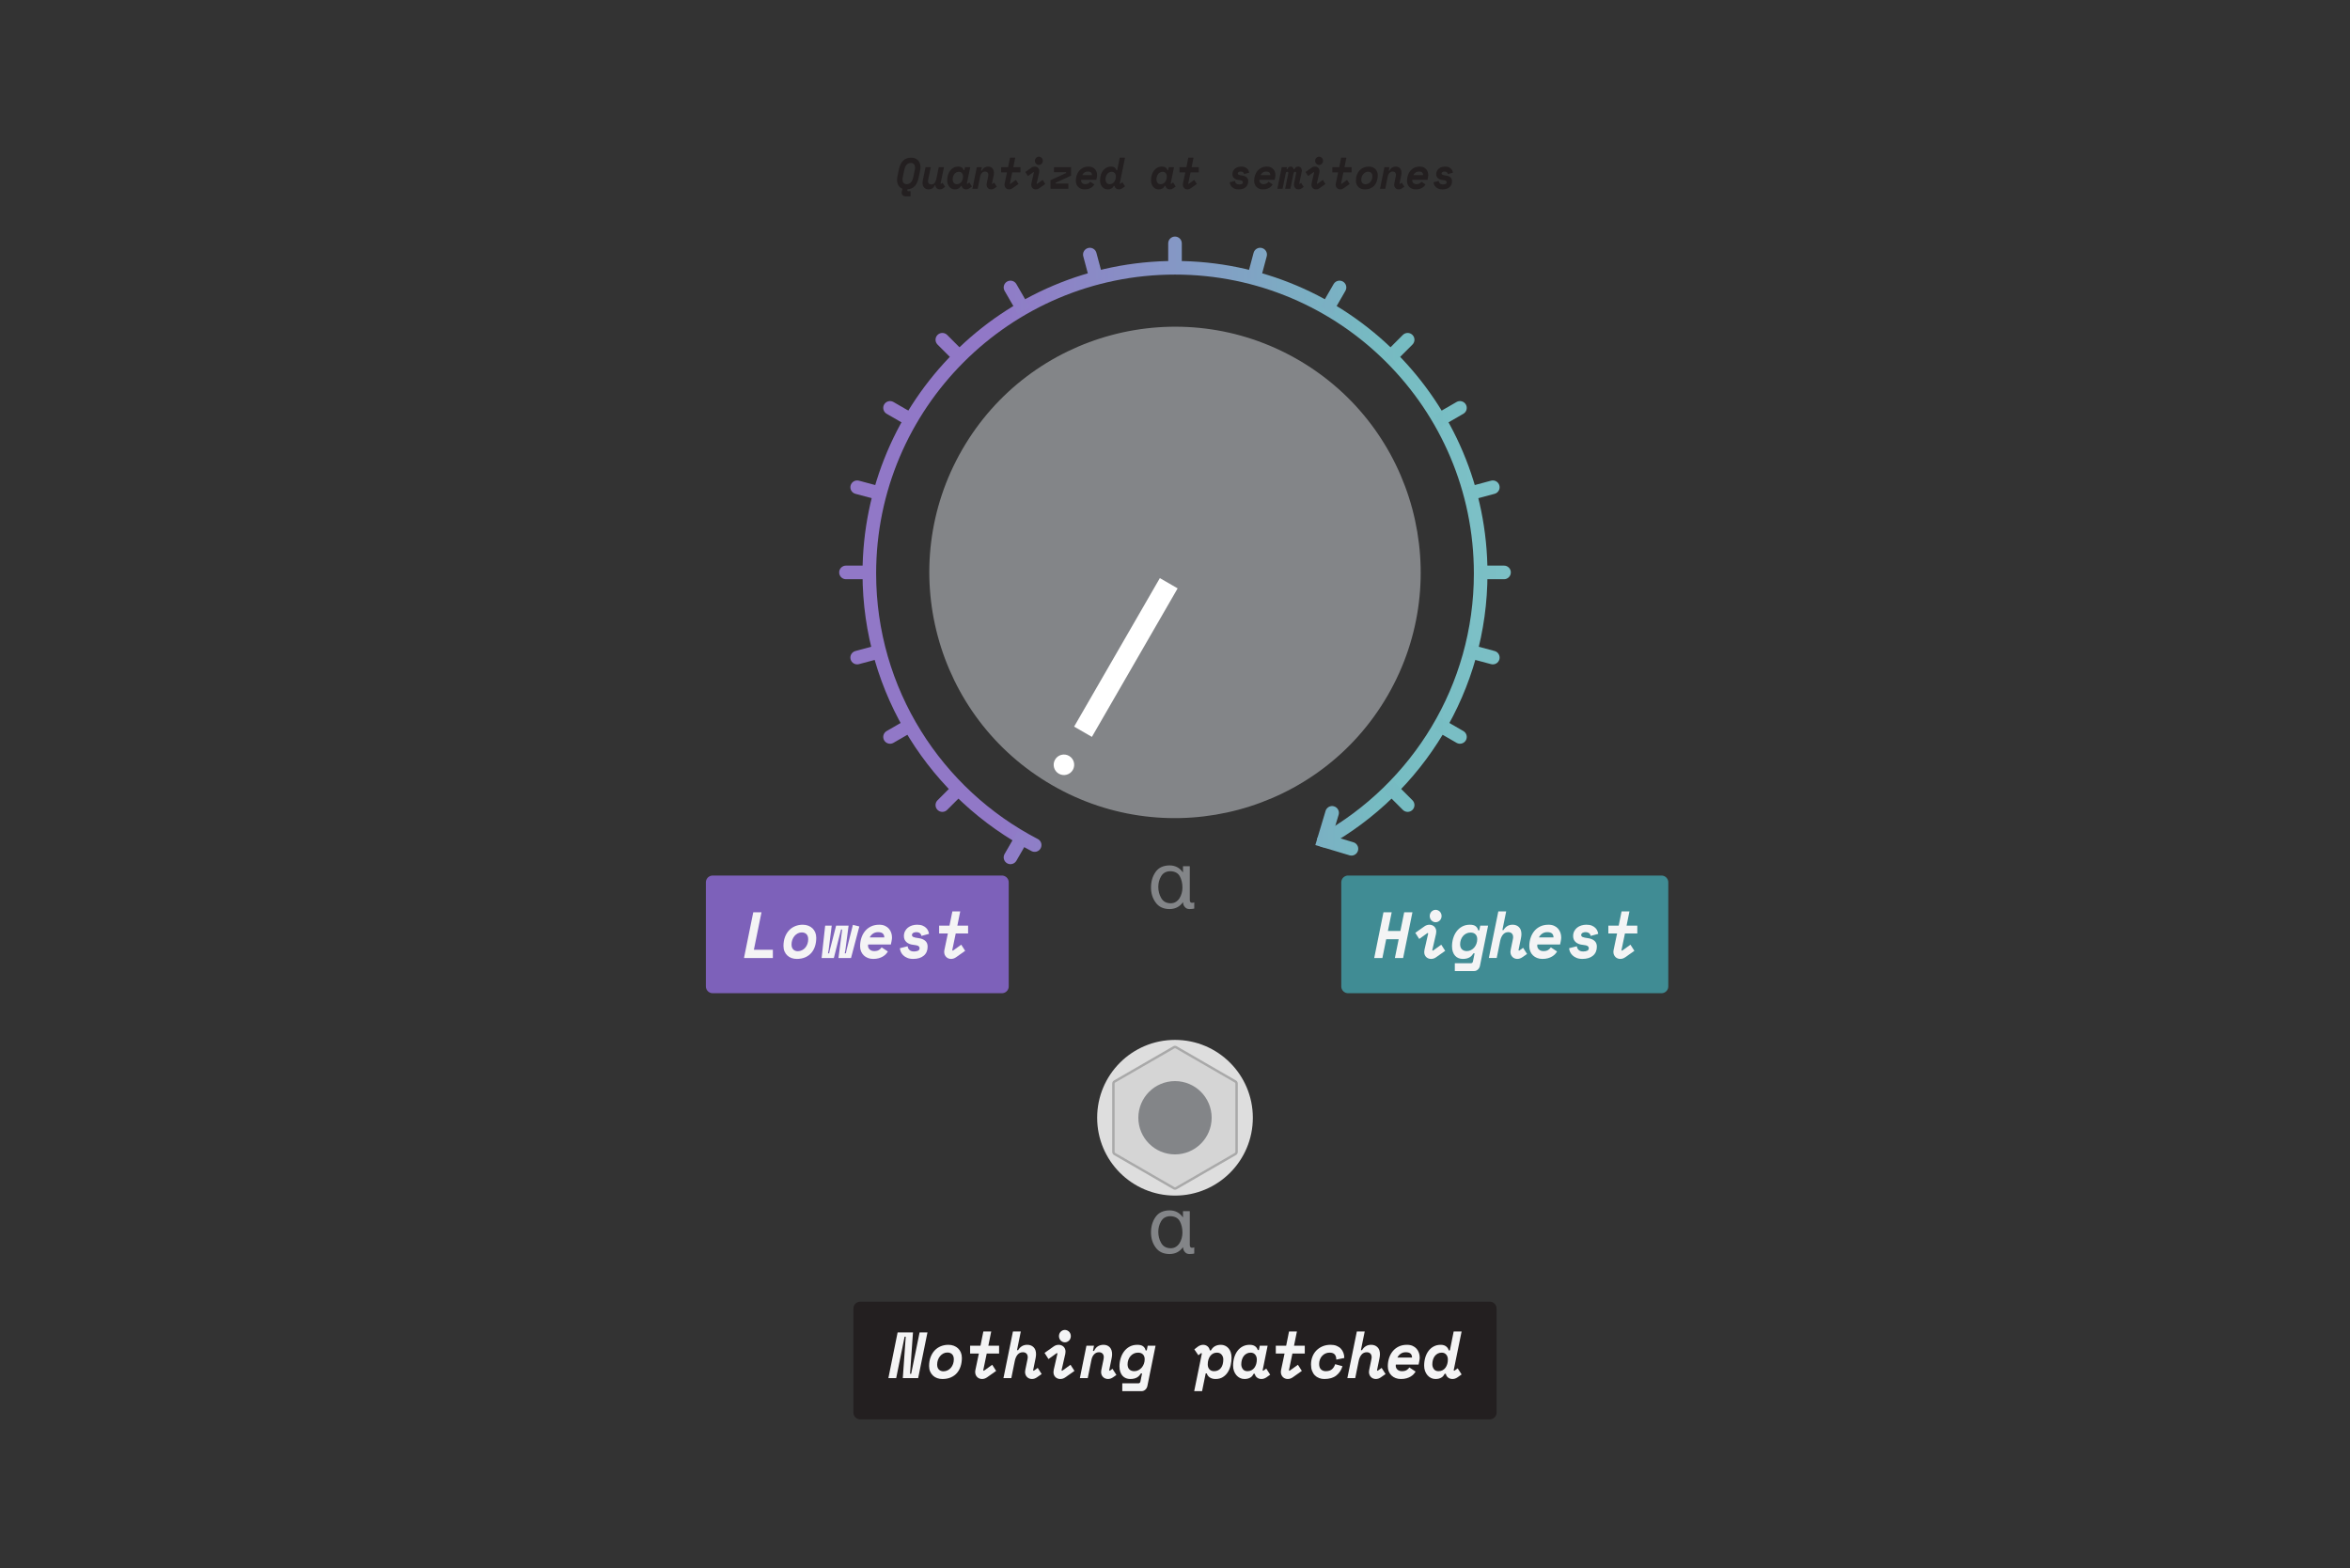 <?xml version="1.0" encoding="UTF-8" standalone="no"?>
<!DOCTYPE svg PUBLIC "-//W3C//DTD SVG 1.1//EN" "http://www.w3.org/Graphics/SVG/1.1/DTD/svg11.dtd">
<svg width="100%" height="100%" viewBox="0 0 1800 1201" version="1.1" xmlns="http://www.w3.org/2000/svg" xmlns:xlink="http://www.w3.org/1999/xlink" xml:space="preserve" xmlns:serif="http://www.serif.com/" style="fill-rule:evenodd;clip-rule:evenodd;stroke-linecap:round;stroke-miterlimit:10;">
    <rect x="0" y="0" width="1800" height="1201" fill="#333333" stroke="none"/>
    <rect id="_8---Coarse" serif:id="8 - Coarse" x="0" y="0.95" width="1800" height="1200" style="fill:none;"/>
    <g id="_8---Coarse1" serif:id="8 - Coarse">
        <path d="M1035.14,650.099l-21.165,-6.351l6.35,-21.165" style="fill:none;stroke:url(#_Linear1);stroke-width:10.42px;"/>
        <path d="M792.506,647.24c-75.202,-38.973 -126.637,-117.534 -126.637,-208.015c-0,-129.22 104.911,-234.131 234.131,-234.131c129.22,0 234.131,104.911 234.131,234.131c0,87.855 -48.494,164.473 -120.151,204.523" style="fill:none;stroke:url(#_Linear2);stroke-width:10.42px;stroke-linejoin:round;stroke-miterlimit:1.5;"/>
        <g id="Large-MXR" serif:id="Large MXR">
            <path d="M805.904,601.402c-89.951,-51.933 -120.817,-167.125 -68.884,-257.076c51.934,-89.951 167.125,-120.816 257.076,-68.883c89.951,51.933 120.817,167.125 68.884,257.076c-51.934,89.951 -167.125,120.816 -257.076,68.883Z" style="fill:rgb(131,133,136);"/>
            <path d="M822.728,556.533l13.622,7.864l65.67,-113.745l-13.621,-7.864l-65.671,113.745Z" style="fill:white;"/>
            <path d="M810.996,592.582c-3.759,-2.17 -5.049,-6.984 -2.879,-10.743c2.171,-3.759 6.984,-5.048 10.743,-2.878c3.759,2.17 5.049,6.984 2.879,10.743c-2.171,3.758 -6.984,5.048 -10.743,2.878Z" style="fill:white;"/>
        </g>
        <path d="M668.049,443.631l-20.077,-0c-2.874,-0 -5.208,-2.334 -5.208,-5.209c-0,-2.874 2.334,-5.208 5.208,-5.208l20.077,0c-0.038,1.732 -0.057,3.468 -0.057,5.208c-0,1.741 0.019,3.477 0.057,5.209Zm6.515,-60.222l-19.352,-5.185c-2.777,-0.744 -4.427,-3.602 -3.683,-6.379c0.744,-2.777 3.602,-4.427 6.379,-3.683l19.35,5.185c-0.971,3.324 -1.87,6.679 -2.694,10.062Zm21.949,-56.456l-17.38,-10.034c-2.489,-1.437 -3.343,-4.625 -1.906,-7.115c1.437,-2.489 4.625,-3.343 7.115,-1.906l17.39,10.041c-1.805,2.962 -3.545,5.967 -5.219,9.014Zm35.823,-48.829l-14.229,-14.229c-2.033,-2.033 -2.033,-5.333 -0,-7.366c2.032,-2.032 5.333,-2.032 7.365,0l14.229,14.229c-2.509,2.4 -4.965,4.856 -7.365,7.366Zm47.18,-37.969l-10.04,-17.391c-1.438,-2.489 -0.583,-5.677 1.906,-7.114c2.489,-1.438 5.677,-0.584 7.115,1.906l10.034,17.379c-3.047,1.674 -6.053,3.415 -9.015,5.22Zm55.408,-24.475l-5.184,-19.35c-0.744,-2.776 0.906,-5.634 3.682,-6.378c2.777,-0.744 5.635,0.906 6.379,3.682l5.186,19.353c-3.384,0.824 -6.739,1.722 -10.063,2.693Zm59.868,-9.208l-0,-20.077c-0,-2.875 2.333,-5.209 5.208,-5.209c2.875,0 5.208,2.334 5.208,5.209l0,20.077c-1.731,-0.039 -3.467,-0.058 -5.208,-0.058c-1.741,0 -3.477,0.019 -5.208,0.058Zm60.221,6.515l5.186,-19.353c0.744,-2.776 3.602,-4.426 6.379,-3.682c2.776,0.744 4.426,3.602 3.682,6.378l-5.184,19.35c-3.324,-0.971 -6.679,-1.869 -10.063,-2.693Zm56.456,21.948l10.034,-17.379c1.438,-2.49 4.626,-3.344 7.115,-1.906c2.489,1.437 3.344,4.625 1.906,7.114l-10.04,17.391c-2.962,-1.805 -5.968,-3.546 -9.015,-5.22Zm48.83,35.823l14.229,-14.229c2.032,-2.032 5.333,-2.032 7.365,0c2.033,2.033 2.033,5.333 0,7.366l-14.229,14.229c-2.4,-2.51 -4.856,-4.966 -7.365,-7.366Zm37.969,47.181l17.39,-10.041c2.49,-1.437 5.678,-0.583 7.115,1.906c1.437,2.49 0.583,5.678 -1.906,7.115l-17.38,10.034c-1.674,-3.047 -3.414,-6.052 -5.219,-9.014Zm24.474,55.408l19.35,-5.185c2.777,-0.744 5.635,0.906 6.379,3.683c0.744,2.777 -0.906,5.635 -3.683,6.379l-19.352,5.185c-0.824,-3.383 -1.723,-6.738 -2.694,-10.062Zm9.209,59.867l20.077,0c2.874,0 5.208,2.334 5.208,5.208c0,2.875 -2.334,5.209 -5.208,5.209l-20.077,-0c0.038,-1.732 0.057,-3.468 0.057,-5.209c0,-1.74 -0.019,-3.476 -0.057,-5.208Zm-6.515,60.222l19.352,5.185c2.777,0.744 4.427,3.602 3.683,6.379c-0.744,2.777 -3.602,4.427 -6.379,3.683l-19.35,-5.185c0.971,-3.324 1.87,-6.679 2.694,-10.062Zm-21.949,56.456l17.38,10.034c2.489,1.437 3.343,4.625 1.906,7.114c-1.437,2.49 -4.625,3.344 -7.115,1.907l-17.39,-10.041c1.805,-2.962 3.545,-5.967 5.219,-9.014Zm-35.823,48.829l14.229,14.229c2.033,2.033 2.033,5.333 0,7.366c-2.032,2.032 -5.333,2.032 -7.365,-0l-14.229,-14.229c2.509,-2.4 4.965,-4.856 7.365,-7.366Zm-279.133,43.189l-10.034,17.379c-1.438,2.489 -4.626,3.344 -7.115,1.906c-2.489,-1.437 -3.344,-4.625 -1.906,-7.114l10.04,-17.391c2.962,1.805 5.968,3.546 9.015,5.22Zm-48.83,-35.823l-14.229,14.229c-2.032,2.032 -5.333,2.032 -7.365,-0c-2.033,-2.033 -2.033,-5.333 -0,-7.366l14.229,-14.229c2.4,2.51 4.856,4.966 7.365,7.366Zm-37.969,-47.181l-17.39,10.041c-2.49,1.437 -5.678,0.583 -7.115,-1.907c-1.437,-2.489 -0.583,-5.677 1.906,-7.114l17.38,-10.034c1.674,3.047 3.414,6.052 5.219,9.014Zm-24.474,-55.408l-19.35,5.185c-2.777,0.744 -5.635,-0.906 -6.379,-3.683c-0.744,-2.777 0.906,-5.635 3.683,-6.379l19.352,-5.185c0.824,3.383 1.723,6.738 2.694,10.062Z" style="fill:url(#_Linear3);"/>
        <g>
            <rect x="545.884" y="675.801" width="221.544" height="79.707" style="fill:rgb(125,97,186);stroke:rgb(125,97,186);stroke-width:10.42px;stroke-linejoin:round;stroke-miterlimit:1.5;"/>
            <path d="M569.981,733.154l6.982,-34.4l6.313,0l-5.835,28.7l14.539,0l-0,6.3l-21.999,0l-0,-0.6Z" style="fill:rgb(244,244,245);fill-rule:nonzero;"/>
            <path d="M625.217,718.254c-0,2.333 -0.319,4.492 -0.957,6.475c-0.637,1.983 -1.578,3.692 -2.821,5.125c-1.244,1.433 -2.798,2.558 -4.663,3.375c-1.865,0.817 -4.025,1.225 -6.48,1.225c-1.403,0 -2.718,-0.217 -3.946,-0.65c-1.227,-0.433 -2.303,-1.075 -3.228,-1.925c-0.924,-0.85 -1.658,-1.892 -2.2,-3.125c-0.542,-1.233 -0.813,-2.633 -0.813,-4.2c0,-2.567 0.383,-4.858 1.148,-6.875c0.765,-2.017 1.81,-3.725 3.133,-5.125c1.323,-1.4 2.885,-2.467 4.686,-3.2c1.802,-0.733 3.739,-1.1 5.811,-1.1c1.498,0 2.885,0.242 4.161,0.725c1.275,0.483 2.367,1.158 3.275,2.025c0.909,0.867 1.618,1.917 2.129,3.15c0.51,1.233 0.765,2.6 0.765,4.1Zm-14.012,10.3c1.147,-0.033 2.207,-0.3 3.18,-0.8c0.972,-0.5 1.801,-1.158 2.487,-1.975c0.685,-0.817 1.219,-1.775 1.602,-2.875c0.382,-1.1 0.574,-2.267 0.574,-3.5c-0,-1.733 -0.447,-3.042 -1.34,-3.925c-0.892,-0.883 -2.088,-1.325 -3.586,-1.325c-1.148,0 -2.2,0.258 -3.157,0.775c-0.956,0.517 -1.785,1.2 -2.486,2.05c-0.702,0.85 -1.244,1.825 -1.626,2.925c-0.383,1.1 -0.574,2.25 -0.574,3.45c-0,1.7 0.446,2.992 1.339,3.875c0.892,0.883 2.088,1.325 3.587,1.325Z" style="fill:rgb(244,244,245);fill-rule:nonzero;"/>
            <path d="M634.734,727.454l-0.526,2.7l0.86,0l0.526,-2.4l4.831,-18.8l9.564,0l-2.487,18.8l-0.478,2.4l0.861,0l0.574,-2.7l4.83,-19.1l4.926,1.25l-6.361,24.15l-9.612,0l2.821,-21.8l-0.86,0l-5.5,21.8l-9.373,0l2.725,-24.8l5.022,0l-2.343,18.5Z" style="fill:rgb(244,244,245);fill-rule:nonzero;"/>
            <path d="M664.958,723.404c-0.064,0.267 -0.096,0.55 -0.096,0.85c0,1.2 0.439,2.2 1.315,3c0.877,0.8 2.033,1.2 3.468,1.2c1.498,0 2.694,-0.283 3.586,-0.85c0.893,-0.567 1.579,-1.233 2.057,-2l4.782,3.15c-0.382,0.667 -0.885,1.333 -1.506,2c-0.622,0.667 -1.387,1.275 -2.296,1.825c-0.909,0.55 -1.977,1 -3.204,1.35c-1.227,0.35 -2.654,0.525 -4.28,0.525c-1.467,0 -2.814,-0.242 -4.041,-0.725c-1.228,-0.483 -2.28,-1.15 -3.157,-2c-0.876,-0.85 -1.562,-1.867 -2.056,-3.05c-0.494,-1.183 -0.741,-2.492 -0.741,-3.925c-0,-2.267 0.327,-4.4 0.98,-6.4c0.654,-2 1.602,-3.75 2.846,-5.25c1.243,-1.5 2.773,-2.683 4.591,-3.55c1.817,-0.867 3.905,-1.3 6.264,-1.3c1.658,0 3.101,0.275 4.328,0.825c1.228,0.55 2.24,1.283 3.037,2.2c0.797,0.917 1.395,1.958 1.794,3.125c0.398,1.167 0.597,2.367 0.597,3.6c0,0.4 -0.023,0.808 -0.071,1.225c-0.048,0.417 -0.136,0.958 -0.263,1.625l-0.526,2.55l-17.408,0Zm7.556,-9.45c-1.498,0 -2.798,0.392 -3.898,1.175c-1.1,0.783 -1.92,1.742 -2.462,2.875l11.19,0c0,-1.267 -0.374,-2.258 -1.124,-2.975c-0.749,-0.717 -1.984,-1.075 -3.706,-1.075Z" style="fill:rgb(244,244,245);fill-rule:nonzero;"/>
            <path d="M701.734,713.954c-0.351,0 -0.709,0.042 -1.076,0.125c-0.367,0.083 -0.709,0.208 -1.028,0.375c-0.319,0.167 -0.582,0.392 -0.789,0.675c-0.207,0.283 -0.311,0.625 -0.311,1.025c-0,0.7 0.382,1.217 1.148,1.55c0.765,0.333 2.072,0.617 3.921,0.85c2.073,0.267 3.746,0.925 5.022,1.975c1.275,1.05 1.913,2.558 1.913,4.525c-0,2.933 -0.981,5.233 -2.942,6.9c-1.96,1.667 -4.678,2.5 -8.153,2.5c-1.754,0 -3.26,-0.267 -4.52,-0.8c-1.259,-0.533 -2.295,-1.2 -3.108,-2c-0.813,-0.8 -1.427,-1.683 -1.841,-2.65c-0.415,-0.967 -0.638,-1.883 -0.67,-2.75l5.93,-1.5c0.096,1.1 0.542,2.042 1.339,2.825c0.797,0.783 2.009,1.175 3.635,1.175c1.116,0 2.088,-0.183 2.917,-0.55c0.829,-0.367 1.243,-1.017 1.243,-1.95c0,-0.7 -0.318,-1.258 -0.956,-1.675c-0.638,-0.417 -1.817,-0.708 -3.539,-0.875c-2.296,-0.2 -4.121,-0.883 -5.476,-2.05c-1.355,-1.167 -2.032,-2.717 -2.032,-4.65c-0,-1.4 0.279,-2.65 0.837,-3.75c0.558,-1.1 1.299,-2.017 2.223,-2.75c0.925,-0.733 2.001,-1.292 3.228,-1.675c1.228,-0.383 2.511,-0.575 3.85,-0.575c1.658,0 3.045,0.233 4.161,0.7c1.116,0.467 2.024,1.05 2.726,1.75c0.701,0.7 1.219,1.458 1.554,2.275c0.335,0.817 0.55,1.575 0.646,2.275l-5.835,1.6c-0.127,-0.9 -0.526,-1.608 -1.195,-2.125c-0.67,-0.517 -1.61,-0.775 -2.822,-0.775Z" style="fill:rgb(244,244,245);fill-rule:nonzero;"/>
            <path d="M726.028,714.954l-6.695,0l0,-6l7.939,0l2.2,-10.9l6.025,0l-2.2,10.9l8.226,0l0,6l-9.469,0l-2.678,12.85l0.478,0.35l6.408,-4.6l3.013,4.7l-6.934,4.9c-1.212,0.867 -2.503,1.3 -3.874,1.3c-0.701,0 -1.371,-0.125 -2.008,-0.375c-0.638,-0.25 -1.196,-0.608 -1.674,-1.075c-0.478,-0.467 -0.861,-1.033 -1.148,-1.7c-0.287,-0.667 -0.43,-1.417 -0.43,-2.25c-0,-0.267 0.016,-0.508 0.048,-0.725c0.031,-0.217 0.079,-0.508 0.143,-0.875l2.63,-12.5Z" style="fill:rgb(244,244,245);fill-rule:nonzero;"/>
        </g>
        <g>
            <rect x="1032.57" y="675.801" width="240.06" height="79.707" style="fill:rgb(64,140,148);stroke:rgb(64,140,148);stroke-width:10.42px;stroke-linejoin:round;stroke-miterlimit:1.5;"/>
            <path d="M1059.67,698.754l6.312,0l-2.917,14.3l9.565,0l2.917,-14.3l6.313,0l-7.126,35l-6.313,0l2.918,-14.4l-9.565,0l-2.917,14.4l-6.265,0l7.078,-35Z" style="fill:rgb(244,244,245);fill-rule:nonzero;"/>
            <path d="M1100.03,733.154c-0.638,0.467 -1.292,0.8 -1.961,1c-0.67,0.2 -1.323,0.3 -1.961,0.3c-0.701,0 -1.371,-0.125 -2.009,-0.375c-0.637,-0.25 -1.195,-0.6 -1.673,-1.05c-0.479,-0.45 -0.853,-1 -1.124,-1.65c-0.271,-0.65 -0.407,-1.375 -0.407,-2.175c0,-0.633 0.064,-1.217 0.192,-1.75l2.869,-12.55l-0.478,-0.35l-6.409,4.6l-3.012,-4.7l6.934,-4.9c0.638,-0.467 1.291,-0.8 1.961,-1c0.669,-0.2 1.323,-0.3 1.96,-0.3c0.702,0 1.371,0.125 2.009,0.375c0.638,0.25 1.196,0.6 1.674,1.05c0.478,0.45 0.853,1 1.124,1.65c0.271,0.65 0.406,1.375 0.406,2.175c0,0.633 -0.064,1.217 -0.191,1.75l-2.87,12.55l0.479,0.35l6.408,-4.6l3.013,4.7l-6.934,4.9Zm4.16,-31.55c0,0.667 -0.119,1.292 -0.359,1.875c-0.239,0.583 -0.565,1.083 -0.98,1.5c-0.414,0.417 -0.901,0.75 -1.459,1c-0.557,0.25 -1.139,0.375 -1.745,0.375c-0.638,0 -1.228,-0.125 -1.77,-0.375c-0.542,-0.25 -1.02,-0.583 -1.434,-1c-0.415,-0.417 -0.741,-0.917 -0.981,-1.5c-0.239,-0.583 -0.358,-1.208 -0.358,-1.875c-0,-0.667 0.119,-1.292 0.358,-1.875c0.24,-0.583 0.566,-1.083 0.981,-1.5c0.414,-0.417 0.892,-0.75 1.434,-1c0.542,-0.25 1.132,-0.375 1.77,-0.375c0.606,0 1.188,0.125 1.745,0.375c0.558,0.25 1.045,0.583 1.459,1c0.415,0.417 0.741,0.917 0.98,1.5c0.24,0.583 0.359,1.208 0.359,1.875Z" style="fill:rgb(244,244,245);fill-rule:nonzero;"/>
            <path d="M1129.49,730.154l-0.861,0c-0.351,0.567 -0.749,1.108 -1.196,1.625c-0.446,0.517 -0.988,0.975 -1.626,1.375c-0.637,0.4 -1.403,0.717 -2.295,0.95c-0.893,0.233 -1.929,0.35 -3.109,0.35c-1.147,0 -2.224,-0.2 -3.228,-0.6c-1.004,-0.4 -1.873,-1 -2.606,-1.8c-0.733,-0.8 -1.315,-1.808 -1.746,-3.025c-0.43,-1.217 -0.645,-2.642 -0.645,-4.275c-0,-2.067 0.295,-4.092 0.884,-6.075c0.59,-1.983 1.459,-3.75 2.607,-5.3c1.148,-1.55 2.574,-2.792 4.28,-3.725c1.706,-0.933 3.69,-1.4 5.954,-1.4c1.945,0 3.419,0.392 4.424,1.175c1.004,0.783 1.634,1.825 1.889,3.125l0.86,0l0.718,-3.6l6.026,0l-6.265,30.9c-0.255,1.133 -0.797,2.067 -1.626,2.8c-0.829,0.733 -1.786,1.1 -2.87,1.1l-14.729,0l-0,-6l12.338,0c0.861,0 1.387,-0.5 1.578,-1.5l1.244,-6.1Zm-5.978,-1.7c1.148,0 2.208,-0.25 3.18,-0.75c0.972,-0.5 1.817,-1.167 2.535,-2c0.717,-0.833 1.275,-1.8 1.673,-2.9c0.399,-1.1 0.598,-2.25 0.598,-3.45c0,-1.6 -0.446,-2.85 -1.339,-3.75c-0.892,-0.9 -2.152,-1.35 -3.778,-1.35c-1.211,0 -2.311,0.25 -3.3,0.75c-0.988,0.5 -1.825,1.158 -2.51,1.975c-0.686,0.817 -1.22,1.767 -1.602,2.85c-0.383,1.083 -0.574,2.192 -0.574,3.325c-0,1.767 0.47,3.092 1.41,3.975c0.941,0.883 2.176,1.325 3.707,1.325Z" style="fill:rgb(244,244,245);fill-rule:nonzero;"/>
            <path d="M1158.8,719.354c0.064,-0.367 0.112,-0.658 0.144,-0.875c0.032,-0.217 0.048,-0.458 0.048,-0.725c-0,-1.2 -0.335,-2.133 -1.005,-2.8c-0.669,-0.667 -1.578,-1 -2.726,-1c-1.626,0 -2.957,0.6 -3.993,1.8c-1.036,1.2 -1.761,2.8 -2.176,4.8l-2.678,13.2l-6.026,0l7.27,-35.7l6.025,0l-2.917,14.3l0.861,0c1.626,-2.733 3.953,-4.1 6.982,-4.1c1.977,0 3.595,0.617 4.854,1.85c1.26,1.233 1.889,3.033 1.889,5.4c0,0.467 -0.032,0.942 -0.095,1.425c-0.064,0.483 -0.144,0.992 -0.24,1.525l-1.913,9.35l0.479,0.35l3.06,-2.2l3.013,4.7l-3.586,2.5c-1.212,0.867 -2.503,1.3 -3.874,1.3c-0.702,0 -1.371,-0.125 -2.009,-0.375c-0.637,-0.25 -1.195,-0.608 -1.674,-1.075c-0.478,-0.467 -0.86,-1.033 -1.147,-1.7c-0.287,-0.667 -0.431,-1.417 -0.431,-2.25c0,-0.433 0.064,-0.967 0.192,-1.6l1.673,-8.1Z" style="fill:rgb(244,244,245);fill-rule:nonzero;"/>
            <path d="M1177.55,723.404c-0.064,0.267 -0.096,0.55 -0.096,0.85c0,1.2 0.439,2.2 1.316,3c0.876,0.8 2.032,1.2 3.467,1.2c1.498,0 2.694,-0.283 3.587,-0.85c0.892,-0.567 1.578,-1.233 2.056,-2l4.782,3.15c-0.382,0.667 -0.884,1.333 -1.506,2c-0.622,0.667 -1.387,1.275 -2.296,1.825c-0.908,0.55 -1.976,1 -3.204,1.35c-1.227,0.35 -2.654,0.525 -4.28,0.525c-1.467,0 -2.814,-0.242 -4.041,-0.725c-1.228,-0.483 -2.28,-1.15 -3.156,-2c-0.877,-0.85 -1.563,-1.867 -2.057,-3.05c-0.494,-1.183 -0.741,-2.492 -0.741,-3.925c-0,-2.267 0.327,-4.4 0.98,-6.4c0.654,-2 1.602,-3.75 2.846,-5.25c1.243,-1.5 2.774,-2.683 4.591,-3.55c1.817,-0.867 3.905,-1.3 6.265,-1.3c1.658,0 3.1,0.275 4.328,0.825c1.227,0.55 2.239,1.283 3.036,2.2c0.798,0.917 1.395,1.958 1.794,3.125c0.398,1.167 0.598,2.367 0.598,3.6c-0,0.4 -0.024,0.808 -0.072,1.225c-0.048,0.417 -0.136,0.958 -0.263,1.625l-0.526,2.55l-17.408,0Zm7.556,-9.45c-1.498,0 -2.797,0.392 -3.897,1.175c-1.1,0.783 -1.921,1.742 -2.463,2.875l11.19,0c0,-1.267 -0.374,-2.258 -1.123,-2.975c-0.75,-0.717 -1.985,-1.075 -3.707,-1.075Z" style="fill:rgb(244,244,245);fill-rule:nonzero;"/>
            <path d="M1214.33,713.954c-0.35,0 -0.709,0.042 -1.076,0.125c-0.366,0.083 -0.709,0.208 -1.028,0.375c-0.319,0.167 -0.582,0.392 -0.789,0.675c-0.207,0.283 -0.311,0.625 -0.311,1.025c0,0.7 0.383,1.217 1.148,1.55c0.765,0.333 2.072,0.617 3.921,0.85c2.073,0.267 3.747,0.925 5.022,1.975c1.275,1.05 1.913,2.558 1.913,4.525c-0,2.933 -0.981,5.233 -2.941,6.9c-1.961,1.667 -4.679,2.5 -8.154,2.5c-1.754,0 -3.26,-0.267 -4.52,-0.8c-1.259,-0.533 -2.295,-1.2 -3.108,-2c-0.813,-0.8 -1.427,-1.683 -1.841,-2.65c-0.415,-0.967 -0.638,-1.883 -0.67,-2.75l5.93,-1.5c0.096,1.1 0.542,2.042 1.339,2.825c0.797,0.783 2.009,1.175 3.635,1.175c1.116,0 2.088,-0.183 2.917,-0.55c0.829,-0.367 1.244,-1.017 1.244,-1.95c-0,-0.7 -0.319,-1.258 -0.957,-1.675c-0.638,-0.417 -1.817,-0.708 -3.539,-0.875c-2.295,-0.2 -4.121,-0.883 -5.476,-2.05c-1.355,-1.167 -2.032,-2.717 -2.032,-4.65c-0,-1.4 0.279,-2.65 0.837,-3.75c0.558,-1.1 1.299,-2.017 2.224,-2.75c0.924,-0.733 2,-1.292 3.228,-1.675c1.227,-0.383 2.51,-0.575 3.849,-0.575c1.658,0 3.045,0.233 4.161,0.7c1.116,0.467 2.025,1.05 2.726,1.75c0.701,0.7 1.219,1.458 1.554,2.275c0.335,0.817 0.55,1.575 0.646,2.275l-5.835,1.6c-0.127,-0.9 -0.526,-1.608 -1.195,-2.125c-0.67,-0.517 -1.61,-0.775 -2.822,-0.775Z" style="fill:rgb(244,244,245);fill-rule:nonzero;"/>
            <path d="M1238.62,714.954l-6.696,0l0,-6l7.939,0l2.2,-10.9l6.026,0l-2.2,10.9l8.225,0l0,6l-9.469,0l-2.678,12.85l0.478,0.35l6.409,-4.6l3.013,4.7l-6.935,4.9c-1.211,0.867 -2.503,1.3 -3.873,1.3c-0.702,0 -1.371,-0.125 -2.009,-0.375c-0.638,-0.25 -1.196,-0.608 -1.674,-1.075c-0.478,-0.467 -0.861,-1.033 -1.148,-1.7c-0.287,-0.667 -0.43,-1.417 -0.43,-2.25c-0,-0.267 0.016,-0.508 0.048,-0.725c0.032,-0.217 0.079,-0.508 0.143,-0.875l2.631,-12.5Z" style="fill:rgb(244,244,245);fill-rule:nonzero;"/>
        </g>
        <path d="M688.382,130.321c0.659,-3.289 1.759,-5.7 3.3,-7.233c1.541,-1.533 3.661,-2.3 6.36,-2.3c1.127,-0 2.126,0.183 2.997,0.55c0.871,0.367 1.605,0.878 2.2,1.533c0.595,0.656 1.047,1.428 1.355,2.317c0.308,0.889 0.462,1.844 0.462,2.867c0,0.377 -0.016,0.755 -0.048,1.133c-0.032,0.378 -0.09,0.755 -0.175,1.133l-1.052,5.2c-0.616,3.089 -1.626,5.4 -3.029,6.934c-1.403,1.533 -3.294,2.388 -5.675,2.566l-0.096,0.434c-0.021,0.111 -0.031,0.211 -0.031,0.3c-0,0.422 0.233,0.633 0.701,0.633l1.785,-0l0,4l-3.794,-0c-0.892,-0 -1.615,-0.261 -2.168,-0.783c-0.552,-0.523 -0.829,-1.195 -0.829,-2.017c0,-0.178 0.011,-0.345 0.032,-0.5c0.022,-0.156 0.053,-0.322 0.096,-0.5l0.446,-2.033c-1.339,-0.512 -2.359,-1.367 -3.06,-2.567c-0.702,-1.2 -1.052,-2.6 -1.052,-4.2c-0,-0.378 0.015,-0.756 0.047,-1.133c0.032,-0.378 0.091,-0.756 0.176,-1.134l1.052,-5.2Zm6.121,10.734c0.723,-0 1.36,-0.139 1.913,-0.417c0.553,-0.278 1.036,-0.65 1.451,-1.117c0.414,-0.466 0.754,-1.022 1.02,-1.666c0.266,-0.645 0.473,-1.334 0.622,-2.067l1.179,-5.733c0.064,-0.356 0.112,-0.662 0.144,-0.917c0.032,-0.256 0.048,-0.506 0.048,-0.75c-0,-1.133 -0.282,-2.017 -0.845,-2.65c-0.564,-0.633 -1.355,-0.95 -2.375,-0.95c-0.723,-0 -1.361,0.139 -1.913,0.417c-0.553,0.277 -1.037,0.65 -1.451,1.116c-0.415,0.467 -0.755,1.022 -1.02,1.667c-0.266,0.644 -0.473,1.333 -0.622,2.067l-1.18,5.733c-0.127,0.6 -0.191,1.155 -0.191,1.667c0,1.133 0.282,2.016 0.845,2.65c0.563,0.633 1.355,0.95 2.375,0.95Z" style="fill:rgb(35,31,32);fill-rule:nonzero;"/>
        <path d="M712.931,128.055l-1.977,9.6c-0.085,0.377 -0.127,0.744 -0.127,1.1c-0,0.844 0.223,1.472 0.669,1.883c0.447,0.411 1.042,0.617 1.786,0.617c1.126,-0 1.992,-0.384 2.598,-1.15c0.606,-0.767 1.058,-1.85 1.355,-3.25l1.786,-8.8l4.017,-0l-2.615,12.6l0.351,0.2l1.148,-0.867l2.008,3.067l-1.498,1.133c-0.404,0.311 -0.824,0.533 -1.259,0.667c-0.436,0.133 -0.866,0.2 -1.292,0.2c-0.871,-0 -1.636,-0.262 -2.295,-0.784c-0.659,-0.522 -1.031,-1.283 -1.116,-2.283l-0.574,-0c-0.467,1.133 -1.1,1.928 -1.897,2.383c-0.797,0.456 -1.695,0.684 -2.694,0.684c-1.381,-0 -2.508,-0.439 -3.379,-1.317c-0.872,-0.878 -1.308,-2.106 -1.308,-3.683c0,-0.556 0.064,-1.156 0.192,-1.8l2.104,-10.2l4.017,-0Z" style="fill:rgb(35,31,32);fill-rule:nonzero;"/>
        <path d="M740.605,140.621l0.319,0.234l1.53,-1.134l2.009,3.134l-1.881,1.333c-0.829,0.578 -1.701,0.867 -2.615,0.867c-0.807,-0 -1.53,-0.234 -2.168,-0.7c-0.637,-0.467 -1.041,-1.123 -1.211,-1.967l-0.574,-0c-0.191,0.378 -0.415,0.728 -0.67,1.05c-0.255,0.322 -0.568,0.6 -0.94,0.833c-0.372,0.234 -0.808,0.422 -1.307,0.567c-0.5,0.144 -1.09,0.217 -1.77,0.217c-0.829,-0 -1.594,-0.173 -2.295,-0.517c-0.702,-0.345 -1.313,-0.822 -1.834,-1.433c-0.52,-0.612 -0.93,-1.328 -1.227,-2.15c-0.298,-0.823 -0.446,-1.723 -0.446,-2.7c-0,-1.489 0.191,-2.878 0.573,-4.167c0.383,-1.289 0.936,-2.417 1.658,-3.383c0.723,-0.967 1.61,-1.728 2.662,-2.284c1.053,-0.555 2.238,-0.833 3.555,-0.833c1.169,-0 2.094,0.244 2.774,0.733c0.68,0.489 1.137,1.134 1.371,1.934l0.574,-0l0.446,-2.2l4.017,-0l-2.55,12.566Zm-7.716,0.434c0.766,-0 1.446,-0.162 2.041,-0.484c0.595,-0.322 1.089,-0.75 1.482,-1.283c0.394,-0.533 0.696,-1.161 0.909,-1.883c0.213,-0.723 0.319,-1.484 0.319,-2.284c-0,-1.044 -0.287,-1.894 -0.861,-2.55c-0.574,-0.655 -1.339,-0.983 -2.296,-0.983c-0.765,-0 -1.445,0.161 -2.04,0.483c-0.595,0.322 -1.095,0.75 -1.498,1.284c-0.404,0.533 -0.712,1.161 -0.925,1.883c-0.213,0.722 -0.319,1.483 -0.319,2.283c0,0.934 0.261,1.756 0.781,2.467c0.521,0.711 1.323,1.067 2.407,1.067Z" style="fill:rgb(35,31,32);fill-rule:nonzero;"/>
        <path d="M756.929,134.988c0.085,-0.422 0.127,-0.778 0.127,-1.067c0,-0.8 -0.223,-1.422 -0.669,-1.866c-0.447,-0.445 -1.053,-0.667 -1.818,-0.667c-0.956,-0 -1.775,0.355 -2.455,1.067c-0.68,0.711 -1.137,1.666 -1.371,2.866l-1.881,9.267l-4.017,-0l3.348,-16.533l3.858,-0l-0.542,2.666l0.573,0c0.511,-1.111 1.185,-1.911 2.025,-2.4c0.84,-0.489 1.769,-0.733 2.79,-0.733c1.339,-0 2.407,0.422 3.204,1.267c0.797,0.844 1.195,2.033 1.195,3.566c0,0.356 -0.021,0.684 -0.063,0.984c-0.043,0.3 -0.096,0.627 -0.16,0.983l-1.275,6.233l0.319,0.234l1.371,-1l2.008,3.133l-1.721,1.2c-0.808,0.578 -1.669,0.867 -2.583,0.867c-0.467,-0 -0.914,-0.084 -1.339,-0.25c-0.425,-0.167 -0.797,-0.4 -1.116,-0.7c-0.319,-0.3 -0.574,-0.667 -0.765,-1.1c-0.191,-0.434 -0.287,-0.928 -0.287,-1.484c0,-0.289 0.032,-0.622 0.096,-1l1.148,-5.533Z" style="fill:rgb(35,31,32);fill-rule:nonzero;"/>
        <path d="M771.307,132.055l-4.463,-0l-0,-4l5.292,-0l1.467,-7.267l4.017,-0l-1.466,7.267l5.483,-0l0,4l-6.312,-0l-1.786,8.566l0.319,0.234l4.272,-3.067l2.009,3.133l-4.623,3.267c-0.808,0.578 -1.669,0.867 -2.583,0.867c-0.467,-0 -0.914,-0.084 -1.339,-0.25c-0.425,-0.167 -0.797,-0.406 -1.115,-0.717c-0.319,-0.311 -0.574,-0.689 -0.766,-1.133c-0.191,-0.445 -0.287,-0.945 -0.287,-1.5c0,-0.178 0.011,-0.339 0.032,-0.484c0.022,-0.144 0.053,-0.339 0.096,-0.583l1.753,-8.333Z" style="fill:rgb(35,31,32);fill-rule:nonzero;"/>
        <path d="M795.984,144.188c-0.425,0.311 -0.861,0.533 -1.307,0.667c-0.446,0.133 -0.882,0.2 -1.307,0.2c-0.468,-0 -0.914,-0.084 -1.339,-0.25c-0.425,-0.167 -0.797,-0.4 -1.116,-0.7c-0.319,-0.3 -0.569,-0.667 -0.749,-1.1c-0.181,-0.434 -0.271,-0.917 -0.271,-1.45c-0,-0.423 0.042,-0.812 0.127,-1.167l1.913,-8.367l-0.319,-0.233l-4.272,3.067l-2.008,-3.134l4.623,-3.266c0.425,-0.312 0.86,-0.534 1.307,-0.667c0.446,-0.133 0.882,-0.2 1.307,-0.2c0.467,-0 0.914,0.083 1.339,0.25c0.425,0.167 0.797,0.4 1.116,0.7c0.319,0.3 0.568,0.667 0.749,1.1c0.181,0.433 0.271,0.917 0.271,1.45c0,0.422 -0.042,0.811 -0.127,1.167l-1.913,8.366l0.318,0.234l4.273,-3.067l2.008,3.133l-4.623,3.267Zm2.774,-21.033c0,0.444 -0.08,0.861 -0.239,1.25c-0.16,0.388 -0.377,0.722 -0.654,1c-0.276,0.277 -0.6,0.5 -0.972,0.666c-0.372,0.167 -0.76,0.25 -1.164,0.25c-0.425,0 -0.818,-0.083 -1.179,-0.25c-0.362,-0.166 -0.681,-0.389 -0.957,-0.666c-0.276,-0.278 -0.494,-0.612 -0.653,-1c-0.16,-0.389 -0.24,-0.806 -0.24,-1.25c0,-0.445 0.08,-0.862 0.24,-1.25c0.159,-0.389 0.377,-0.723 0.653,-1c0.276,-0.278 0.595,-0.5 0.957,-0.667c0.361,-0.167 0.754,-0.25 1.179,-0.25c0.404,-0 0.792,0.083 1.164,0.25c0.372,0.167 0.696,0.389 0.972,0.667c0.277,0.277 0.494,0.611 0.654,1c0.159,0.388 0.239,0.805 0.239,1.25Z" style="fill:rgb(35,31,32);fill-rule:nonzero;"/>
        <path d="M818.334,140.588l-0,4l-13.678,-0l0,-6.567l11.924,-5.5l0,-0.6l-9.278,0l0,-3.866l13.104,-0l0,6.466l-11.86,5.467l-0,0.6l9.788,-0Z" style="fill:rgb(35,31,32);fill-rule:nonzero;"/>
        <path d="M828.153,137.688c-0.042,0.178 -0.063,0.367 -0.063,0.567c-0,0.8 0.292,1.466 0.876,2c0.585,0.533 1.355,0.8 2.312,0.8c0.999,-0 1.796,-0.189 2.391,-0.567c0.595,-0.378 1.052,-0.822 1.371,-1.333l3.188,2.1c-0.255,0.444 -0.59,0.888 -1.004,1.333c-0.415,0.444 -0.925,0.85 -1.53,1.217c-0.606,0.366 -1.318,0.666 -2.137,0.9c-0.818,0.233 -1.769,0.35 -2.853,0.35c-0.978,-0 -1.876,-0.162 -2.694,-0.484c-0.818,-0.322 -1.52,-0.766 -2.104,-1.333c-0.585,-0.567 -1.042,-1.245 -1.371,-2.033c-0.33,-0.789 -0.494,-1.662 -0.494,-2.617c-0,-1.511 0.217,-2.933 0.653,-4.267c0.436,-1.333 1.068,-2.5 1.897,-3.5c0.829,-1 1.849,-1.789 3.061,-2.366c1.211,-0.578 2.604,-0.867 4.176,-0.867c1.106,-0 2.067,0.183 2.886,0.55c0.818,0.367 1.493,0.855 2.024,1.467c0.532,0.611 0.93,1.305 1.196,2.083c0.266,0.778 0.398,1.578 0.398,2.4c0,0.267 -0.016,0.539 -0.047,0.817c-0.032,0.277 -0.091,0.638 -0.176,1.083l-0.35,1.7l-11.606,-0Zm5.038,-6.3c-0.999,-0 -1.865,0.261 -2.599,0.783c-0.733,0.522 -1.28,1.161 -1.642,1.917l7.461,-0c-0,-0.845 -0.25,-1.506 -0.749,-1.983c-0.5,-0.478 -1.323,-0.717 -2.471,-0.717Z" style="fill:rgb(35,31,32);fill-rule:nonzero;"/>
        <path d="M857.676,140.621l0.319,0.234l1.722,-1.267l2.008,3.133l-2.072,1.467c-0.446,0.311 -0.887,0.533 -1.323,0.667c-0.436,0.133 -0.866,0.2 -1.291,0.2c-0.808,-0 -1.531,-0.234 -2.168,-0.7c-0.638,-0.467 -1.042,-1.123 -1.212,-1.967l-0.574,-0c-0.191,0.378 -0.414,0.728 -0.669,1.05c-0.255,0.322 -0.569,0.6 -0.941,0.833c-0.372,0.234 -0.807,0.422 -1.307,0.567c-0.499,0.144 -1.089,0.217 -1.769,0.217c-0.829,-0 -1.594,-0.173 -2.296,-0.517c-0.701,-0.345 -1.312,-0.822 -1.833,-1.433c-0.521,-0.612 -0.93,-1.328 -1.228,-2.15c-0.297,-0.823 -0.446,-1.723 -0.446,-2.7c0,-1.489 0.191,-2.878 0.574,-4.167c0.383,-1.289 0.935,-2.417 1.658,-3.383c0.722,-0.967 1.61,-1.728 2.662,-2.284c1.052,-0.555 2.237,-0.833 3.555,-0.833c1.126,-0 2.04,0.267 2.742,0.8c0.701,0.533 1.158,1.222 1.371,2.067l0.574,-0l1.944,-9.667l4.049,-0l-1.976,9.667l-2.073,10.166Zm-7.715,0.434c0.765,-0 1.445,-0.162 2.04,-0.484c0.595,-0.322 1.09,-0.75 1.483,-1.283c0.393,-0.533 0.696,-1.161 0.908,-1.883c0.213,-0.723 0.319,-1.484 0.319,-2.284c0,-1.044 -0.287,-1.894 -0.861,-2.55c-0.573,-0.655 -1.339,-0.983 -2.295,-0.983c-0.765,-0 -1.445,0.161 -2.04,0.483c-0.596,0.322 -1.095,0.75 -1.499,1.284c-0.404,0.533 -0.712,1.161 -0.925,1.883c-0.212,0.722 -0.318,1.483 -0.318,2.283c-0,0.934 0.26,1.756 0.781,2.467c0.52,0.711 1.323,1.067 2.407,1.067Z" style="fill:rgb(35,31,32);fill-rule:nonzero;"/>
        <path d="M896.7,140.621l0.319,0.234l1.53,-1.134l2.009,3.134l-1.881,1.333c-0.829,0.578 -1.7,0.867 -2.614,0.867c-0.808,-0 -1.531,-0.234 -2.168,-0.7c-0.638,-0.467 -1.042,-1.123 -1.212,-1.967l-0.574,-0c-0.191,0.378 -0.414,0.728 -0.669,1.05c-0.255,0.322 -0.569,0.6 -0.941,0.833c-0.372,0.234 -0.808,0.422 -1.307,0.567c-0.5,0.144 -1.089,0.217 -1.77,0.217c-0.828,-0 -1.594,-0.173 -2.295,-0.517c-0.701,-0.345 -1.313,-0.822 -1.833,-1.433c-0.521,-0.612 -0.93,-1.328 -1.228,-2.15c-0.297,-0.823 -0.446,-1.723 -0.446,-2.7c-0,-1.489 0.191,-2.878 0.574,-4.167c0.382,-1.289 0.935,-2.417 1.658,-3.383c0.722,-0.967 1.61,-1.728 2.662,-2.284c1.052,-0.555 2.237,-0.833 3.555,-0.833c1.169,-0 2.093,0.244 2.773,0.733c0.681,0.489 1.138,1.134 1.371,1.934l0.574,-0l0.447,-2.2l4.017,-0l-2.551,12.566Zm-7.715,0.434c0.765,-0 1.445,-0.162 2.04,-0.484c0.595,-0.322 1.089,-0.75 1.483,-1.283c0.393,-0.533 0.696,-1.161 0.908,-1.883c0.213,-0.723 0.319,-1.484 0.319,-2.284c0,-1.044 -0.287,-1.894 -0.861,-2.55c-0.574,-0.655 -1.339,-0.983 -2.295,-0.983c-0.765,-0 -1.446,0.161 -2.041,0.483c-0.595,0.322 -1.094,0.75 -1.498,1.284c-0.404,0.533 -0.712,1.161 -0.925,1.883c-0.212,0.722 -0.319,1.483 -0.319,2.283c0,0.934 0.261,1.756 0.782,2.467c0.52,0.711 1.323,1.067 2.407,1.067Z" style="fill:rgb(35,31,32);fill-rule:nonzero;"/>
        <path d="M907.891,132.055l-4.464,-0l0,-4l5.293,-0l1.466,-7.267l4.018,-0l-1.467,7.267l5.484,-0l-0,4l-6.313,-0l-1.785,8.566l0.318,0.234l4.273,-3.067l2.008,3.133l-4.623,3.267c-0.807,0.578 -1.668,0.867 -2.582,0.867c-0.468,-0 -0.914,-0.084 -1.339,-0.25c-0.425,-0.167 -0.797,-0.406 -1.116,-0.717c-0.319,-0.311 -0.574,-0.689 -0.765,-1.133c-0.192,-0.445 -0.287,-0.945 -0.287,-1.5c-0,-0.178 0.01,-0.339 0.032,-0.484c0.021,-0.144 0.053,-0.339 0.095,-0.583l1.754,-8.333Z" style="fill:rgb(35,31,32);fill-rule:nonzero;"/>
        <path d="M950.23,131.388c-0.233,-0 -0.472,0.028 -0.717,0.083c-0.244,0.056 -0.473,0.139 -0.685,0.25c-0.213,0.111 -0.388,0.261 -0.526,0.45c-0.139,0.189 -0.208,0.417 -0.208,0.684c0,0.466 0.255,0.811 0.765,1.033c0.511,0.222 1.382,0.411 2.615,0.567c1.381,0.177 2.497,0.616 3.347,1.316c0.851,0.7 1.276,1.706 1.276,3.017c-0,1.955 -0.654,3.489 -1.961,4.6c-1.307,1.111 -3.119,1.667 -5.436,1.667c-1.169,-0 -2.173,-0.178 -3.013,-0.534c-0.839,-0.355 -1.53,-0.8 -2.072,-1.333c-0.542,-0.533 -0.951,-1.122 -1.228,-1.767c-0.276,-0.644 -0.425,-1.255 -0.446,-1.833l3.953,-1c0.064,0.733 0.362,1.361 0.893,1.883c0.532,0.522 1.339,0.784 2.423,0.784c0.744,-0 1.392,-0.123 1.945,-0.367c0.553,-0.245 0.829,-0.678 0.829,-1.3c-0,-0.467 -0.213,-0.839 -0.638,-1.117c-0.425,-0.278 -1.211,-0.472 -2.359,-0.583c-1.53,-0.133 -2.747,-0.589 -3.65,-1.367c-0.904,-0.778 -1.355,-1.811 -1.355,-3.1c-0,-0.933 0.185,-1.766 0.557,-2.5c0.372,-0.733 0.867,-1.344 1.483,-1.833c0.616,-0.489 1.334,-0.861 2.152,-1.117c0.818,-0.255 1.674,-0.383 2.567,-0.383c1.105,-0 2.029,0.155 2.773,0.467c0.744,0.311 1.35,0.7 1.818,1.166c0.467,0.467 0.813,0.972 1.036,1.517c0.223,0.544 0.366,1.05 0.43,1.517l-3.889,1.066c-0.085,-0.6 -0.351,-1.072 -0.798,-1.416c-0.446,-0.345 -1.073,-0.517 -1.881,-0.517Z" style="fill:rgb(35,31,32);fill-rule:nonzero;"/>
        <path d="M964.737,137.688c-0.043,0.178 -0.064,0.367 -0.064,0.567c0,0.8 0.292,1.466 0.877,2c0.584,0.533 1.355,0.8 2.311,0.8c0.999,-0 1.796,-0.189 2.391,-0.567c0.596,-0.378 1.053,-0.822 1.371,-1.333l3.189,2.1c-0.255,0.444 -0.59,0.888 -1.005,1.333c-0.414,0.444 -0.924,0.85 -1.53,1.217c-0.606,0.366 -1.318,0.666 -2.136,0.9c-0.818,0.233 -1.77,0.35 -2.854,0.35c-0.977,-0 -1.875,-0.162 -2.694,-0.484c-0.818,-0.322 -1.519,-0.766 -2.104,-1.333c-0.584,-0.567 -1.041,-1.245 -1.371,-2.033c-0.329,-0.789 -0.494,-1.662 -0.494,-2.617c0,-1.511 0.218,-2.933 0.654,-4.267c0.435,-1.333 1.068,-2.5 1.897,-3.5c0.829,-1 1.849,-1.789 3.06,-2.366c1.212,-0.578 2.604,-0.867 4.177,-0.867c1.105,-0 2.067,0.183 2.885,0.55c0.819,0.367 1.493,0.855 2.025,1.467c0.531,0.611 0.93,1.305 1.195,2.083c0.266,0.778 0.399,1.578 0.399,2.4c-0,0.267 -0.016,0.539 -0.048,0.817c-0.032,0.277 -0.09,0.638 -0.175,1.083l-0.351,1.7l-11.605,-0Zm5.037,-6.3c-0.999,-0 -1.865,0.261 -2.598,0.783c-0.733,0.522 -1.281,1.161 -1.642,1.917l7.46,-0c0,-0.845 -0.249,-1.506 -0.749,-1.983c-0.499,-0.478 -1.323,-0.717 -2.471,-0.717Z" style="fill:rgb(35,31,32);fill-rule:nonzero;"/>
        <path d="M992.729,132.988c0.043,-0.178 0.064,-0.333 0.064,-0.467c0,-0.622 -0.287,-0.933 -0.861,-0.933c-0.34,-0 -0.595,0.117 -0.765,0.35c-0.17,0.233 -0.287,0.517 -0.351,0.85l-2.423,11.8l-4.017,-0l2.36,-11.6c0.042,-0.222 0.063,-0.378 0.063,-0.467c0,-0.622 -0.276,-0.933 -0.829,-0.933c-0.616,-0 -0.999,0.4 -1.147,1.2l-2.423,11.8l-3.986,-0l3.348,-16.533l4.017,-0l-0.319,1.6l0.574,-0c0.17,-0.689 0.489,-1.206 0.957,-1.55c0.467,-0.345 0.999,-0.517 1.594,-0.517c0.701,-0 1.233,0.2 1.594,0.6c0.361,0.4 0.595,0.889 0.701,1.467l0.574,-0c0.234,-0.6 0.59,-1.095 1.068,-1.484c0.478,-0.389 1.1,-0.583 1.865,-0.583c0.893,-0 1.578,0.3 2.057,0.9c0.478,0.6 0.717,1.322 0.717,2.167c0,0.155 -0.005,0.294 -0.016,0.416c-0.011,0.122 -0.037,0.272 -0.08,0.45l-1.881,9.1l0.319,0.234l1.084,-0.8l2.009,3.133l-1.435,1c-0.425,0.311 -0.855,0.533 -1.291,0.667c-0.436,0.133 -0.866,0.2 -1.291,0.2c-0.468,-0 -0.909,-0.084 -1.324,-0.25c-0.414,-0.167 -0.781,-0.406 -1.099,-0.717c-0.319,-0.311 -0.569,-0.695 -0.75,-1.15c-0.18,-0.456 -0.271,-0.972 -0.271,-1.55c0,-0.311 0.043,-0.689 0.128,-1.133l1.466,-7.267Z" style="fill:rgb(35,31,32);fill-rule:nonzero;"/>
        <path d="M1010.62,144.188c-0.425,0.311 -0.86,0.533 -1.307,0.667c-0.446,0.133 -0.882,0.2 -1.307,0.2c-0.468,-0 -0.914,-0.084 -1.339,-0.25c-0.425,-0.167 -0.797,-0.4 -1.116,-0.7c-0.319,-0.3 -0.568,-0.667 -0.749,-1.1c-0.181,-0.434 -0.271,-0.917 -0.271,-1.45c-0,-0.423 0.042,-0.812 0.127,-1.167l1.913,-8.367l-0.319,-0.233l-4.272,3.067l-2.008,-3.134l4.623,-3.266c0.425,-0.312 0.86,-0.534 1.307,-0.667c0.446,-0.133 0.882,-0.2 1.307,-0.2c0.468,-0 0.914,0.083 1.339,0.25c0.425,0.167 0.797,0.4 1.116,0.7c0.319,0.3 0.568,0.667 0.749,1.1c0.181,0.433 0.271,0.917 0.271,1.45c0,0.422 -0.042,0.811 -0.127,1.167l-1.913,8.366l0.318,0.234l4.273,-3.067l2.008,3.133l-4.623,3.267Zm2.774,-21.033c0,0.444 -0.08,0.861 -0.239,1.25c-0.159,0.388 -0.377,0.722 -0.654,1c-0.276,0.277 -0.6,0.5 -0.972,0.666c-0.372,0.167 -0.76,0.25 -1.164,0.25c-0.425,0 -0.818,-0.083 -1.179,-0.25c-0.362,-0.166 -0.681,-0.389 -0.957,-0.666c-0.276,-0.278 -0.494,-0.612 -0.653,-1c-0.16,-0.389 -0.24,-0.806 -0.24,-1.25c0,-0.445 0.08,-0.862 0.24,-1.25c0.159,-0.389 0.377,-0.723 0.653,-1c0.276,-0.278 0.595,-0.5 0.957,-0.667c0.361,-0.167 0.754,-0.25 1.179,-0.25c0.404,-0 0.792,0.083 1.164,0.25c0.372,0.167 0.696,0.389 0.972,0.667c0.277,0.277 0.495,0.611 0.654,1c0.159,0.388 0.239,0.805 0.239,1.25Z" style="fill:rgb(35,31,32);fill-rule:nonzero;"/>
        <path d="M1024.96,132.055l-4.463,-0l-0,-4l5.292,-0l1.467,-7.267l4.017,-0l-1.467,7.267l5.484,-0l0,4l-6.312,-0l-1.786,8.566l0.319,0.234l4.272,-3.067l2.009,3.133l-4.623,3.267c-0.808,0.578 -1.669,0.867 -2.583,0.867c-0.467,-0 -0.914,-0.084 -1.339,-0.25c-0.425,-0.167 -0.797,-0.406 -1.116,-0.717c-0.318,-0.311 -0.573,-0.689 -0.765,-1.133c-0.191,-0.445 -0.287,-0.945 -0.287,-1.5c0,-0.178 0.011,-0.339 0.032,-0.484c0.021,-0.144 0.053,-0.339 0.096,-0.583l1.753,-8.333Z" style="fill:rgb(35,31,32);fill-rule:nonzero;"/>
        <path d="M1055.31,134.255c0,1.555 -0.212,2.994 -0.637,4.316c-0.426,1.322 -1.053,2.461 -1.881,3.417c-0.829,0.955 -1.866,1.705 -3.109,2.25c-1.243,0.544 -2.683,0.817 -4.32,0.817c-0.935,-0 -1.812,-0.145 -2.63,-0.434c-0.819,-0.289 -1.536,-0.716 -2.152,-1.283c-0.617,-0.567 -1.106,-1.261 -1.467,-2.083c-0.361,-0.823 -0.542,-1.756 -0.542,-2.8c0,-1.712 0.255,-3.239 0.765,-4.584c0.51,-1.344 1.206,-2.483 2.089,-3.416c0.882,-0.934 1.923,-1.645 3.124,-2.134c1.201,-0.489 2.492,-0.733 3.874,-0.733c0.999,-0 1.923,0.161 2.773,0.483c0.851,0.322 1.579,0.772 2.184,1.35c0.606,0.578 1.079,1.278 1.419,2.1c0.34,0.822 0.51,1.734 0.51,2.734Zm-9.341,6.866c0.765,-0.022 1.472,-0.2 2.12,-0.533c0.648,-0.333 1.201,-0.772 1.658,-1.317c0.457,-0.544 0.813,-1.183 1.068,-1.916c0.255,-0.734 0.382,-1.512 0.382,-2.334c0,-1.155 -0.297,-2.028 -0.892,-2.616c-0.595,-0.589 -1.392,-0.884 -2.391,-0.884c-0.766,0 -1.467,0.172 -2.105,0.517c-0.637,0.344 -1.19,0.8 -1.658,1.367c-0.467,0.566 -0.829,1.216 -1.084,1.95c-0.255,0.733 -0.382,1.5 -0.382,2.3c-0,1.133 0.297,1.994 0.893,2.583c0.595,0.589 1.392,0.883 2.391,0.883Z" style="fill:rgb(35,31,32);fill-rule:nonzero;"/>
        <path d="M1069.12,134.988c0.085,-0.422 0.128,-0.778 0.128,-1.067c-0,-0.8 -0.223,-1.422 -0.67,-1.866c-0.446,-0.445 -1.052,-0.667 -1.817,-0.667c-0.957,-0 -1.775,0.355 -2.455,1.067c-0.68,0.711 -1.137,1.666 -1.371,2.866l-1.881,9.267l-4.017,-0l3.347,-16.533l3.858,-0l-0.542,2.666l0.574,0c0.51,-1.111 1.185,-1.911 2.025,-2.4c0.839,-0.489 1.769,-0.733 2.789,-0.733c1.339,-0 2.407,0.422 3.204,1.267c0.798,0.844 1.196,2.033 1.196,3.566c0,0.356 -0.021,0.684 -0.064,0.984c-0.042,0.3 -0.095,0.627 -0.159,0.983l-1.275,6.233l0.318,0.234l1.371,-1l2.009,3.133l-1.722,1.2c-0.807,0.578 -1.668,0.867 -2.582,0.867c-0.468,-0 -0.914,-0.084 -1.339,-0.25c-0.425,-0.167 -0.797,-0.4 -1.116,-0.7c-0.319,-0.3 -0.574,-0.667 -0.765,-1.1c-0.192,-0.434 -0.287,-0.928 -0.287,-1.484c-0,-0.289 0.032,-0.622 0.095,-1l1.148,-5.533Z" style="fill:rgb(35,31,32);fill-rule:nonzero;"/>
        <path d="M1081.81,137.688c-0.042,0.178 -0.063,0.367 -0.063,0.567c-0,0.8 0.292,1.466 0.876,2c0.585,0.533 1.355,0.8 2.312,0.8c0.999,-0 1.796,-0.189 2.391,-0.567c0.595,-0.378 1.052,-0.822 1.371,-1.333l3.188,2.1c-0.255,0.444 -0.59,0.888 -1.004,1.333c-0.415,0.444 -0.925,0.85 -1.531,1.217c-0.605,0.366 -1.317,0.666 -2.136,0.9c-0.818,0.233 -1.769,0.35 -2.853,0.35c-0.978,-0 -1.876,-0.162 -2.694,-0.484c-0.818,-0.322 -1.52,-0.766 -2.104,-1.333c-0.585,-0.567 -1.042,-1.245 -1.371,-2.033c-0.33,-0.789 -0.494,-1.662 -0.494,-2.617c-0,-1.511 0.217,-2.933 0.653,-4.267c0.436,-1.333 1.068,-2.5 1.897,-3.5c0.829,-1 1.849,-1.789 3.061,-2.366c1.211,-0.578 2.604,-0.867 4.176,-0.867c1.106,-0 2.067,0.183 2.886,0.55c0.818,0.367 1.493,0.855 2.024,1.467c0.532,0.611 0.93,1.305 1.196,2.083c0.265,0.778 0.398,1.578 0.398,2.4c0,0.267 -0.016,0.539 -0.047,0.817c-0.032,0.277 -0.091,0.638 -0.176,1.083l-0.351,1.7l-11.605,-0Zm5.038,-6.3c-0.999,-0 -1.865,0.261 -2.599,0.783c-0.733,0.522 -1.28,1.161 -1.642,1.917l7.461,-0c-0,-0.845 -0.25,-1.506 -0.749,-1.983c-0.5,-0.478 -1.324,-0.717 -2.471,-0.717Z" style="fill:rgb(35,31,32);fill-rule:nonzero;"/>
        <path d="M1106.33,131.388c-0.234,-0 -0.473,0.028 -0.718,0.083c-0.244,0.056 -0.473,0.139 -0.685,0.25c-0.213,0.111 -0.388,0.261 -0.526,0.45c-0.138,0.189 -0.207,0.417 -0.207,0.684c-0,0.466 0.255,0.811 0.765,1.033c0.51,0.222 1.381,0.411 2.614,0.567c1.382,0.177 2.498,0.616 3.348,1.316c0.85,0.7 1.275,1.706 1.275,3.017c0,1.955 -0.654,3.489 -1.961,4.6c-1.307,1.111 -3.119,1.667 -5.436,1.667c-1.169,-0 -2.173,-0.178 -3.012,-0.534c-0.84,-0.355 -1.531,-0.8 -2.073,-1.333c-0.542,-0.533 -0.951,-1.122 -1.227,-1.767c-0.277,-0.644 -0.425,-1.255 -0.447,-1.833l3.954,-1c0.064,0.733 0.361,1.361 0.892,1.883c0.532,0.522 1.34,0.784 2.424,0.784c0.743,-0 1.392,-0.123 1.944,-0.367c0.553,-0.245 0.829,-0.678 0.829,-1.3c0,-0.467 -0.212,-0.839 -0.637,-1.117c-0.425,-0.278 -1.212,-0.472 -2.36,-0.583c-1.53,-0.133 -2.747,-0.589 -3.65,-1.367c-0.903,-0.778 -1.355,-1.811 -1.355,-3.1c-0,-0.933 0.186,-1.766 0.558,-2.5c0.372,-0.733 0.866,-1.344 1.482,-1.833c0.617,-0.489 1.334,-0.861 2.152,-1.117c0.819,-0.255 1.674,-0.383 2.567,-0.383c1.105,-0 2.03,0.155 2.774,0.467c0.744,0.311 1.349,0.7 1.817,1.166c0.468,0.467 0.813,0.972 1.036,1.517c0.223,0.544 0.367,1.05 0.43,1.517l-3.889,1.066c-0.085,-0.6 -0.351,-1.072 -0.797,-1.416c-0.447,-0.345 -1.074,-0.517 -1.881,-0.517Z" style="fill:rgb(35,31,32);fill-rule:nonzero;"/>
        <g>
            <path d="M911.328,953.087c-0.081,1.776 0.494,2.644 1.726,2.604c0.747,-0 1.312,-0.131 1.695,-0.394l0,4.785c-0.464,0.161 -1.069,0.262 -1.816,0.303c-0.788,0.08 -1.444,0.121 -1.969,0.121c-1.453,-0.041 -2.594,-0.576 -3.422,-1.605c-0.908,-0.989 -1.362,-2.191 -1.362,-3.604l-0.121,0c-2.524,3.473 -5.976,5.209 -10.357,5.209c-4.703,-0.081 -8.216,-1.767 -10.537,-5.057c-2.362,-3.19 -3.543,-7.015 -3.543,-11.477c-0,-4.562 1.14,-8.489 3.421,-11.779c2.261,-3.351 5.835,-5.067 10.72,-5.148c4.34,-0 7.752,1.756 10.235,5.269l0.121,-0l0,-4.664l5.209,0l-0,25.437Zm-14.747,2.967c1.615,0 2.997,-0.373 4.148,-1.12c1.11,-0.707 2.039,-1.655 2.786,-2.846c1.454,-2.443 2.18,-5.128 2.18,-8.055c0,-3.271 -0.666,-6.147 -1.998,-8.631c-1.353,-2.523 -3.816,-3.825 -7.389,-3.906c-3.169,0.081 -5.481,1.363 -6.934,3.846c-1.454,2.443 -2.181,5.148 -2.181,8.115c0,3.15 0.727,5.986 2.181,8.509c1.453,2.645 3.855,4.008 7.207,4.088Z" style="fill:rgb(131,133,136);fill-rule:nonzero;"/>
            <circle cx="900" cy="856.1" r="59.625" style="fill:rgb(222,222,222);"/>
            <path d="M899.597,802.959c0.248,-0.143 0.553,-0.143 0.801,0c4.261,2.46 41.16,23.764 45.42,26.224c0.248,0.143 0.401,0.407 0.401,0.693c-0,4.92 0.002,47.527 0.002,52.447c0,0.287 -0.153,0.551 -0.4,0.694c-4.261,2.46 -41.157,23.764 -45.418,26.224c-0.248,0.143 -0.553,0.143 -0.801,-0c-4.261,-2.46 -41.16,-23.764 -45.42,-26.224c-0.248,-0.143 -0.401,-0.407 -0.401,-0.694c0,-4.919 -0.002,-47.527 -0.002,-52.447c-0,-0.286 0.153,-0.55 0.4,-0.693c4.261,-2.46 41.157,-23.764 45.418,-26.224Z" style="fill:rgb(213,213,213);"/>
            <path d="M898.659,801.335c0.828,-0.478 1.849,-0.478 2.677,0l45.42,26.224c0.828,0.478 1.338,1.361 1.338,2.317l0.002,52.447c0,0.956 -0.51,1.84 -1.338,2.318l-45.417,26.223c-0.828,0.478 -1.849,0.478 -2.677,0l-45.42,-26.223c-0.828,-0.478 -1.338,-1.362 -1.338,-2.318l-0.002,-52.447c-0,-0.956 0.51,-1.839 1.338,-2.317l45.417,-26.224Zm0.938,1.624l-45.418,26.224c-0.247,0.143 -0.4,0.407 -0.4,0.693l0.002,52.447c0,0.287 0.153,0.551 0.401,0.694l45.42,26.224c0.248,0.143 0.553,0.143 0.801,-0l45.418,-26.224c0.247,-0.143 0.4,-0.407 0.4,-0.694l-0.002,-52.447c-0,-0.286 -0.153,-0.55 -0.401,-0.693l-45.42,-26.224c-0.248,-0.143 -0.553,-0.143 -0.801,0Z" style="fill:rgb(169,169,169);"/>
            <ellipse cx="900" cy="856.1" rx="28.071" ry="28.07" style="fill:rgb(131,133,136);"/>
        </g>
        <g>
            <rect x="658.901" y="1002.21" width="482.199" height="79.707" style="fill:rgb(35,31,32);stroke:rgb(35,31,32);stroke-width:10.42px;stroke-linejoin:round;stroke-miterlimit:1.5;"/>
            <path d="M697.062,1052.21l0.861,-0l6.456,-31.7l6.025,-0l-7.125,35l-11.765,-0l2.248,-31.7l-0.861,-0l-6.456,31.7l-5.978,-0l7.078,-35l11.764,-0l-2.247,31.7Z" style="fill:rgb(244,244,245);fill-rule:nonzero;"/>
            <path d="M736.755,1040.01c0,2.333 -0.319,4.491 -0.956,6.475c-0.638,1.983 -1.579,3.691 -2.822,5.125c-1.243,1.433 -2.798,2.558 -4.663,3.375c-1.865,0.816 -4.025,1.225 -6.48,1.225c-1.403,-0 -2.718,-0.217 -3.945,-0.65c-1.228,-0.434 -2.304,-1.075 -3.228,-1.925c-0.925,-0.85 -1.658,-1.892 -2.2,-3.125c-0.542,-1.234 -0.813,-2.634 -0.813,-4.2c-0,-2.567 0.382,-4.859 1.148,-6.875c0.765,-2.017 1.809,-3.725 3.132,-5.125c1.323,-1.4 2.885,-2.467 4.687,-3.2c1.801,-0.734 3.738,-1.1 5.81,-1.1c1.499,-0 2.886,0.241 4.161,0.725c1.275,0.483 2.367,1.158 3.276,2.025c0.908,0.866 1.618,1.916 2.128,3.15c0.51,1.233 0.765,2.6 0.765,4.1Zm-14.012,10.3c1.148,-0.034 2.208,-0.3 3.18,-0.8c0.973,-0.5 1.801,-1.159 2.487,-1.975c0.685,-0.817 1.219,-1.775 1.602,-2.875c0.383,-1.1 0.574,-2.267 0.574,-3.5c-0,-1.734 -0.446,-3.042 -1.339,-3.925c-0.893,-0.884 -2.088,-1.325 -3.587,-1.325c-1.148,-0 -2.2,0.258 -3.156,0.775c-0.957,0.516 -1.786,1.2 -2.487,2.05c-0.701,0.85 -1.243,1.825 -1.626,2.925c-0.383,1.1 -0.574,2.25 -0.574,3.45c0,1.7 0.446,2.991 1.339,3.875c0.893,0.883 2.088,1.325 3.587,1.325Z" style="fill:rgb(244,244,245);fill-rule:nonzero;"/>
            <path d="M749.763,1036.71l-6.695,-0l-0,-6l7.938,-0l2.2,-10.9l6.026,-0l-2.2,10.9l8.226,-0l-0,6l-9.469,-0l-2.678,12.85l0.478,0.35l6.408,-4.6l3.013,4.7l-6.934,4.9c-1.212,0.866 -2.503,1.3 -3.874,1.3c-0.701,-0 -1.371,-0.125 -2.009,-0.375c-0.637,-0.25 -1.195,-0.609 -1.673,-1.075c-0.479,-0.467 -0.861,-1.034 -1.148,-1.7c-0.287,-0.667 -0.431,-1.417 -0.431,-2.25c0,-0.267 0.016,-0.509 0.048,-0.725c0.032,-0.217 0.08,-0.509 0.144,-0.875l2.63,-12.5Z" style="fill:rgb(244,244,245);fill-rule:nonzero;"/>
            <path d="M787.017,1041.11c0.064,-0.367 0.112,-0.659 0.144,-0.875c0.032,-0.217 0.048,-0.459 0.048,-0.725c-0,-1.2 -0.335,-2.134 -1.005,-2.8c-0.669,-0.667 -1.578,-1 -2.726,-1c-1.626,-0 -2.957,0.6 -3.993,1.8c-1.036,1.2 -1.761,2.8 -2.176,4.8l-2.678,13.2l-6.026,-0l7.27,-35.7l6.025,-0l-2.917,14.3l0.861,-0c1.626,-2.734 3.953,-4.1 6.982,-4.1c1.977,-0 3.595,0.616 4.854,1.85c1.26,1.233 1.889,3.033 1.889,5.4c0,0.466 -0.032,0.941 -0.095,1.425c-0.064,0.483 -0.144,0.991 -0.24,1.525l-1.913,9.35l0.479,0.35l3.06,-2.2l3.013,4.7l-3.586,2.5c-1.212,0.866 -2.503,1.3 -3.874,1.3c-0.702,-0 -1.371,-0.125 -2.009,-0.375c-0.637,-0.25 -1.195,-0.609 -1.674,-1.075c-0.478,-0.467 -0.86,-1.034 -1.147,-1.7c-0.287,-0.667 -0.431,-1.417 -0.431,-2.25c0,-0.434 0.064,-0.967 0.192,-1.6l1.673,-8.1Z" style="fill:rgb(244,244,245);fill-rule:nonzero;"/>
            <path d="M816.046,1054.91c-0.637,0.466 -1.291,0.8 -1.961,1c-0.669,0.2 -1.323,0.3 -1.96,0.3c-0.702,-0 -1.371,-0.125 -2.009,-0.375c-0.638,-0.25 -1.196,-0.6 -1.674,-1.05c-0.478,-0.45 -0.853,-1 -1.124,-1.65c-0.271,-0.65 -0.406,-1.375 -0.406,-2.175c-0,-0.634 0.064,-1.217 0.191,-1.75l2.87,-12.55l-0.479,-0.35l-6.408,4.6l-3.013,-4.7l6.935,-4.9c0.637,-0.467 1.291,-0.8 1.96,-1c0.67,-0.2 1.323,-0.3 1.961,-0.3c0.701,-0 1.371,0.125 2.009,0.375c0.637,0.25 1.195,0.6 1.673,1.05c0.479,0.45 0.853,1 1.124,1.65c0.271,0.65 0.407,1.375 0.407,2.175c-0,0.633 -0.064,1.216 -0.191,1.75l-2.87,12.55l0.478,0.35l6.409,-4.6l3.013,4.7l-6.935,4.9Zm4.161,-31.55c-0,0.666 -0.12,1.291 -0.359,1.875c-0.239,0.583 -0.566,1.083 -0.98,1.5c-0.415,0.416 -0.901,0.75 -1.459,1c-0.558,0.25 -1.14,0.375 -1.745,0.375c-0.638,-0 -1.228,-0.125 -1.77,-0.375c-0.542,-0.25 -1.02,-0.584 -1.435,-1c-0.414,-0.417 -0.741,-0.917 -0.98,-1.5c-0.239,-0.584 -0.359,-1.209 -0.359,-1.875c0,-0.667 0.12,-1.292 0.359,-1.875c0.239,-0.584 0.566,-1.084 0.98,-1.5c0.415,-0.417 0.893,-0.75 1.435,-1c0.542,-0.25 1.132,-0.375 1.77,-0.375c0.605,-0 1.187,0.125 1.745,0.375c0.558,0.25 1.044,0.583 1.459,1c0.414,0.416 0.741,0.916 0.98,1.5c0.239,0.583 0.359,1.208 0.359,1.875Z" style="fill:rgb(244,244,245);fill-rule:nonzero;"/>
            <path d="M845.266,1041.11c0.128,-0.634 0.192,-1.167 0.192,-1.6c-0,-1.2 -0.335,-2.134 -1.005,-2.8c-0.669,-0.667 -1.578,-1 -2.726,-1c-1.434,-0 -2.662,0.533 -3.682,1.6c-1.02,1.066 -1.706,2.5 -2.057,4.3l-2.821,13.9l-6.026,-0l5.022,-24.8l5.786,-0l-0.813,4l0.861,-0c0.765,-1.667 1.777,-2.867 3.037,-3.6c1.259,-0.734 2.654,-1.1 4.184,-1.1c2.009,-0 3.611,0.633 4.807,1.9c1.195,1.266 1.793,3.05 1.793,5.35c0,0.533 -0.032,1.025 -0.096,1.475c-0.063,0.45 -0.143,0.941 -0.239,1.475l-1.913,9.35l0.479,0.35l2.056,-1.5l3.013,4.7l-2.583,1.8c-1.211,0.866 -2.502,1.3 -3.873,1.3c-0.702,-0 -1.371,-0.125 -2.009,-0.375c-0.638,-0.25 -1.195,-0.6 -1.674,-1.05c-0.478,-0.45 -0.861,-1 -1.147,-1.65c-0.287,-0.65 -0.431,-1.392 -0.431,-2.225c0,-0.434 0.048,-0.934 0.144,-1.5l1.721,-8.3Z" style="fill:rgb(244,244,245);fill-rule:nonzero;"/>
            <path d="M874.773,1051.91l-0.861,-0c-0.35,0.566 -0.749,1.108 -1.195,1.625c-0.447,0.516 -0.989,0.975 -1.626,1.375c-0.638,0.4 -1.403,0.716 -2.296,0.95c-0.892,0.233 -1.929,0.35 -3.108,0.35c-1.148,-0 -2.224,-0.2 -3.228,-0.6c-1.005,-0.4 -1.873,-1 -2.607,-1.8c-0.733,-0.8 -1.315,-1.809 -1.745,-3.025c-0.431,-1.217 -0.646,-2.642 -0.646,-4.275c0,-2.067 0.295,-4.092 0.885,-6.075c0.59,-1.984 1.458,-3.75 2.606,-5.3c1.148,-1.55 2.575,-2.792 4.28,-3.725c1.706,-0.934 3.691,-1.4 5.954,-1.4c1.945,-0 3.42,0.391 4.424,1.175c1.004,0.783 1.634,1.825 1.889,3.125l0.861,-0l0.717,-3.6l6.026,-0l-6.265,30.9c-0.255,1.133 -0.797,2.066 -1.626,2.8c-0.829,0.733 -1.785,1.1 -2.869,1.1l-14.73,-0l0,-6l12.339,-0c0.86,-0 1.386,-0.5 1.578,-1.5l1.243,-6.1Zm-5.978,-1.7c1.148,-0 2.208,-0.25 3.181,-0.75c0.972,-0.5 1.817,-1.167 2.534,-2c0.718,-0.834 1.275,-1.8 1.674,-2.9c0.399,-1.1 0.598,-2.25 0.598,-3.45c-0,-1.6 -0.447,-2.85 -1.339,-3.75c-0.893,-0.9 -2.152,-1.35 -3.778,-1.35c-1.212,-0 -2.312,0.25 -3.3,0.75c-0.988,0.5 -1.825,1.158 -2.511,1.975c-0.685,0.816 -1.219,1.766 -1.602,2.85c-0.383,1.083 -0.574,2.191 -0.574,3.325c0,1.766 0.47,3.091 1.411,3.975c0.94,0.883 2.176,1.325 3.706,1.325Z" style="fill:rgb(244,244,245);fill-rule:nonzero;"/>
            <path d="M920.731,1065.51l-6.025,-0l5.882,-28.85l-0.478,-0.35l-2.2,1.7l-3.109,-4.5l2.583,-2c0.669,-0.5 1.363,-0.875 2.08,-1.125c0.717,-0.25 1.411,-0.375 2.08,-0.375c1.276,-0 2.392,0.383 3.348,1.15c0.957,0.766 1.546,1.816 1.77,3.15l0.86,-0c1.563,-2.867 4.113,-4.3 7.652,-4.3c1.084,-0 2.12,0.216 3.109,0.65c0.988,0.433 1.857,1.066 2.606,1.9c0.749,0.833 1.339,1.858 1.769,3.075c0.431,1.216 0.646,2.608 0.646,4.175c0,1.966 -0.231,3.933 -0.693,5.9c-0.463,1.966 -1.188,3.725 -2.176,5.275c-0.989,1.55 -2.256,2.808 -3.802,3.775c-1.547,0.966 -3.404,1.45 -5.572,1.45c-1.02,-0 -1.913,-0.125 -2.678,-0.375c-0.765,-0.25 -1.419,-0.575 -1.961,-0.975c-0.542,-0.4 -0.988,-0.859 -1.339,-1.375c-0.35,-0.517 -0.589,-1.042 -0.717,-1.575l-0.861,-0l-2.774,13.6Zm9.182,-15.3c1.18,-0 2.216,-0.225 3.109,-0.675c0.893,-0.45 1.634,-1.075 2.224,-1.875c0.59,-0.8 1.028,-1.75 1.315,-2.85c0.287,-1.1 0.43,-2.3 0.43,-3.6c0,-1.4 -0.43,-2.617 -1.291,-3.65c-0.861,-1.034 -2.056,-1.55 -3.587,-1.55c-1.084,-0 -2.056,0.225 -2.917,0.675c-0.861,0.45 -1.594,1.075 -2.2,1.875c-0.605,0.8 -1.076,1.75 -1.411,2.85c-0.334,1.1 -0.502,2.3 -0.502,3.6c0,1.566 0.431,2.825 1.292,3.775c0.86,0.95 2.04,1.425 3.538,1.425Z" style="fill:rgb(244,244,245);fill-rule:nonzero;"/>
            <path d="M967.12,1049.56l0.478,0.35l2.296,-1.7l3.013,4.7l-2.822,2c-1.243,0.866 -2.55,1.3 -3.921,1.3c-1.212,-0 -2.296,-0.35 -3.252,-1.05c-0.957,-0.7 -1.563,-1.684 -1.818,-2.95l-0.861,-0c-0.286,0.566 -0.621,1.091 -1.004,1.575c-0.382,0.483 -0.853,0.9 -1.411,1.25c-0.558,0.35 -1.211,0.633 -1.96,0.85c-0.75,0.216 -1.634,0.325 -2.655,0.325c-1.243,-0 -2.391,-0.259 -3.443,-0.775c-1.052,-0.517 -1.969,-1.234 -2.75,-2.15c-0.781,-0.917 -1.395,-1.992 -1.841,-3.225c-0.446,-1.234 -0.669,-2.584 -0.669,-4.05c-0,-2.234 0.287,-4.317 0.86,-6.25c0.574,-1.934 1.403,-3.625 2.487,-5.075c1.084,-1.45 2.415,-2.592 3.993,-3.425c1.579,-0.834 3.356,-1.25 5.333,-1.25c1.753,-0 3.14,0.366 4.16,1.1c1.021,0.733 1.706,1.7 2.057,2.9l0.861,-0l0.669,-3.3l6.026,-0l-3.826,18.85Zm-11.573,0.65c1.148,-0 2.168,-0.242 3.06,-0.725c0.893,-0.484 1.634,-1.125 2.224,-1.925c0.59,-0.8 1.044,-1.742 1.363,-2.825c0.319,-1.084 0.478,-2.225 0.478,-3.425c0,-1.567 -0.43,-2.842 -1.291,-3.825c-0.861,-0.984 -2.008,-1.475 -3.443,-1.475c-1.148,-0 -2.168,0.241 -3.061,0.725c-0.892,0.483 -1.642,1.125 -2.247,1.925c-0.606,0.8 -1.068,1.741 -1.387,2.825c-0.319,1.083 -0.479,2.225 -0.479,3.425c0,1.4 0.391,2.633 1.172,3.7c0.781,1.066 1.985,1.6 3.611,1.6Z" style="fill:rgb(244,244,245);fill-rule:nonzero;"/>
            <path d="M983.906,1036.71l-6.695,-0l-0,-6l7.938,-0l2.2,-10.9l6.026,-0l-2.2,10.9l8.226,-0l-0,6l-9.469,-0l-2.678,12.85l0.478,0.35l6.408,-4.6l3.013,4.7l-6.934,4.9c-1.212,0.866 -2.503,1.3 -3.874,1.3c-0.701,-0 -1.371,-0.125 -2.009,-0.375c-0.637,-0.25 -1.195,-0.609 -1.673,-1.075c-0.479,-0.467 -0.861,-1.034 -1.148,-1.7c-0.287,-0.667 -0.431,-1.417 -0.431,-2.25c0,-0.267 0.016,-0.509 0.048,-0.725c0.032,-0.217 0.08,-0.509 0.144,-0.875l2.63,-12.5Z" style="fill:rgb(244,244,245);fill-rule:nonzero;"/>
            <path d="M1028.29,1046.41c-0.893,2.966 -2.479,5.341 -4.758,7.125c-2.28,1.783 -5.333,2.675 -9.159,2.675c-1.402,-0 -2.725,-0.234 -3.969,-0.7c-1.243,-0.467 -2.327,-1.167 -3.252,-2.1c-0.924,-0.934 -1.65,-2.092 -2.176,-3.475c-0.526,-1.384 -0.789,-2.992 -0.789,-4.825c0,-2.067 0.343,-4.017 1.028,-5.85c0.686,-1.834 1.682,-3.434 2.989,-4.8c1.307,-1.367 2.886,-2.45 4.735,-3.25c1.849,-0.8 3.953,-1.2 6.312,-1.2c1.722,-0 3.237,0.266 4.544,0.8c1.307,0.533 2.391,1.258 3.252,2.175c0.86,0.916 1.514,1.991 1.96,3.225c0.447,1.233 0.67,2.533 0.67,3.9l-6.121,1.25c-0,-1.7 -0.407,-3.017 -1.22,-3.95c-0.813,-0.934 -2.128,-1.4 -3.945,-1.4c-1.148,-0 -2.208,0.225 -3.181,0.675c-0.972,0.45 -1.817,1.066 -2.534,1.85c-0.718,0.783 -1.276,1.7 -1.674,2.75c-0.399,1.05 -0.598,2.175 -0.598,3.375c0,1.9 0.478,3.3 1.435,4.2c0.956,0.9 2.168,1.35 3.634,1.35c2.009,-0 3.571,-0.467 4.687,-1.4c1.116,-0.934 1.961,-2.25 2.535,-3.95l5.595,1.55Z" style="fill:rgb(244,244,245);fill-rule:nonzero;"/>
            <path d="M1050.43,1041.11c0.064,-0.367 0.112,-0.659 0.144,-0.875c0.032,-0.217 0.048,-0.459 0.048,-0.725c-0,-1.2 -0.335,-2.134 -1.005,-2.8c-0.669,-0.667 -1.578,-1 -2.726,-1c-1.626,-0 -2.957,0.6 -3.993,1.8c-1.036,1.2 -1.761,2.8 -2.176,4.8l-2.678,13.2l-6.026,-0l7.269,-35.7l6.026,-0l-2.917,14.3l0.861,-0c1.626,-2.734 3.953,-4.1 6.982,-4.1c1.977,-0 3.595,0.616 4.854,1.85c1.259,1.233 1.889,3.033 1.889,5.4c0,0.466 -0.032,0.941 -0.096,1.425c-0.063,0.483 -0.143,0.991 -0.239,1.525l-1.913,9.35l0.479,0.35l3.06,-2.2l3.013,4.7l-3.587,2.5c-1.211,0.866 -2.502,1.3 -3.873,1.3c-0.702,-0 -1.371,-0.125 -2.009,-0.375c-0.638,-0.25 -1.195,-0.609 -1.674,-1.075c-0.478,-0.467 -0.86,-1.034 -1.147,-1.7c-0.287,-0.667 -0.431,-1.417 -0.431,-2.25c0,-0.434 0.064,-0.967 0.191,-1.6l1.674,-8.1Z" style="fill:rgb(244,244,245);fill-rule:nonzero;"/>
            <path d="M1069.17,1045.16c-0.064,0.266 -0.096,0.55 -0.096,0.85c0,1.2 0.439,2.2 1.315,3c0.877,0.8 2.033,1.2 3.468,1.2c1.498,-0 2.694,-0.284 3.586,-0.85c0.893,-0.567 1.579,-1.234 2.057,-2l4.782,3.15c-0.382,0.666 -0.885,1.333 -1.506,2c-0.622,0.666 -1.387,1.275 -2.296,1.825c-0.908,0.55 -1.976,1 -3.204,1.35c-1.227,0.35 -2.654,0.525 -4.28,0.525c-1.467,-0 -2.814,-0.242 -4.041,-0.725c-1.228,-0.484 -2.28,-1.15 -3.157,-2c-0.876,-0.85 -1.562,-1.867 -2.056,-3.05c-0.494,-1.184 -0.741,-2.492 -0.741,-3.925c-0,-2.267 0.327,-4.4 0.98,-6.4c0.654,-2 1.602,-3.75 2.846,-5.25c1.243,-1.5 2.773,-2.684 4.591,-3.55c1.817,-0.867 3.905,-1.3 6.265,-1.3c1.657,-0 3.1,0.275 4.328,0.825c1.227,0.55 2.239,1.283 3.036,2.2c0.797,0.916 1.395,1.958 1.794,3.125c0.398,1.166 0.598,2.366 0.598,3.6c-0,0.4 -0.024,0.808 -0.072,1.225c-0.048,0.416 -0.136,0.958 -0.263,1.625l-0.526,2.55l-17.408,-0Zm7.556,-9.45c-1.498,-0 -2.798,0.391 -3.898,1.175c-1.099,0.783 -1.92,1.741 -2.462,2.875l11.19,-0c0,-1.267 -0.374,-2.259 -1.124,-2.975c-0.749,-0.717 -1.984,-1.075 -3.706,-1.075Z" style="fill:rgb(244,244,245);fill-rule:nonzero;"/>
            <path d="M1113.46,1049.56l0.479,0.35l2.582,-1.9l3.013,4.7l-3.109,2.2c-0.669,0.466 -1.331,0.8 -1.984,1c-0.654,0.2 -1.299,0.3 -1.937,0.3c-1.212,-0 -2.296,-0.35 -3.252,-1.05c-0.957,-0.7 -1.562,-1.684 -1.817,-2.95l-0.861,-0c-0.287,0.566 -0.622,1.091 -1.004,1.575c-0.383,0.483 -0.853,0.9 -1.411,1.25c-0.558,0.35 -1.212,0.633 -1.961,0.85c-0.749,0.216 -1.634,0.325 -2.654,0.325c-1.244,-0 -2.391,-0.259 -3.443,-0.775c-1.053,-0.517 -1.969,-1.234 -2.75,-2.15c-0.781,-0.917 -1.395,-1.992 -1.842,-3.225c-0.446,-1.234 -0.669,-2.584 -0.669,-4.05c-0,-2.234 0.287,-4.317 0.861,-6.25c0.574,-1.934 1.403,-3.625 2.487,-5.075c1.084,-1.45 2.415,-2.592 3.993,-3.425c1.578,-0.834 3.355,-1.25 5.332,-1.25c1.69,-0 3.061,0.4 4.113,1.2c1.052,0.8 1.738,1.833 2.056,3.1l0.861,-0l2.917,-14.5l6.074,-0l-2.965,14.5l-3.109,15.25Zm-11.573,0.65c1.148,-0 2.168,-0.242 3.061,-0.725c0.893,-0.484 1.634,-1.125 2.224,-1.925c0.589,-0.8 1.044,-1.742 1.363,-2.825c0.318,-1.084 0.478,-2.225 0.478,-3.425c-0,-1.567 -0.431,-2.842 -1.291,-3.825c-0.861,-0.984 -2.009,-1.475 -3.444,-1.475c-1.147,-0 -2.168,0.241 -3.06,0.725c-0.893,0.483 -1.642,1.125 -2.248,1.925c-0.606,0.8 -1.068,1.741 -1.387,2.825c-0.319,1.083 -0.478,2.225 -0.478,3.425c-0,1.4 0.39,2.633 1.171,3.7c0.782,1.066 1.985,1.6 3.611,1.6Z" style="fill:rgb(244,244,245);fill-rule:nonzero;"/>
        </g>
        <path d="M911.328,688.868c-0.081,1.776 0.494,2.644 1.726,2.604c0.747,0 1.312,-0.131 1.695,-0.394l0,4.785c-0.464,0.161 -1.069,0.262 -1.816,0.303c-0.788,0.08 -1.444,0.121 -1.969,0.121c-1.453,-0.041 -2.594,-0.576 -3.422,-1.605c-0.908,-0.989 -1.362,-2.19 -1.362,-3.604l-0.121,0c-2.524,3.473 -5.976,5.209 -10.357,5.209c-4.703,-0.081 -8.216,-1.767 -10.537,-5.057c-2.362,-3.19 -3.543,-7.015 -3.543,-11.477c-0,-4.562 1.14,-8.489 3.421,-11.779c2.261,-3.351 5.835,-5.067 10.72,-5.148c4.34,-0 7.752,1.756 10.235,5.269l0.121,-0l0,-4.664l5.209,0l-0,25.437Zm-14.747,2.967c1.615,0 2.997,-0.373 4.148,-1.12c1.11,-0.707 2.039,-1.655 2.786,-2.846c1.454,-2.443 2.18,-5.128 2.18,-8.055c0,-3.271 -0.666,-6.147 -1.998,-8.63c-1.353,-2.524 -3.816,-3.826 -7.389,-3.907c-3.169,0.081 -5.481,1.363 -6.934,3.846c-1.454,2.443 -2.181,5.148 -2.181,8.115c0,3.15 0.727,5.986 2.181,8.509c1.453,2.645 3.855,4.008 7.207,4.088Z" style="fill:rgb(131,133,136);fill-rule:nonzero;"/>
    </g>
    <defs>
        <linearGradient id="_Linear1" x1="0" y1="0" x2="1" y2="0" gradientUnits="userSpaceOnUse" gradientTransform="matrix(468.262,0,0,442.146,665.869,426.167)"><stop offset="0" style="stop-color:rgb(145,120,199);stop-opacity:1"/><stop offset="0.21" style="stop-color:rgb(145,120,199);stop-opacity:1"/><stop offset="0.84" style="stop-color:rgb(118,188,194);stop-opacity:1"/><stop offset="1" style="stop-color:rgb(124,192,198);stop-opacity:1"/></linearGradient>
        <linearGradient id="_Linear2" x1="0" y1="0" x2="1" y2="0" gradientUnits="userSpaceOnUse" gradientTransform="matrix(468.262,0,0,442.146,665.869,426.167)"><stop offset="0" style="stop-color:rgb(145,120,199);stop-opacity:1"/><stop offset="0.21" style="stop-color:rgb(145,120,199);stop-opacity:1"/><stop offset="0.84" style="stop-color:rgb(118,188,194);stop-opacity:1"/><stop offset="1" style="stop-color:rgb(124,192,198);stop-opacity:1"/></linearGradient>
        <linearGradient id="_Linear3" x1="0" y1="0" x2="1" y2="0" gradientUnits="userSpaceOnUse" gradientTransform="matrix(514.472,0,0,480.707,642.764,421.54)"><stop offset="0" style="stop-color:rgb(145,120,199);stop-opacity:1"/><stop offset="0.21" style="stop-color:rgb(145,120,199);stop-opacity:1"/><stop offset="0.84" style="stop-color:rgb(118,188,194);stop-opacity:1"/><stop offset="1" style="stop-color:rgb(124,192,198);stop-opacity:1"/></linearGradient>
    </defs>
</svg>
